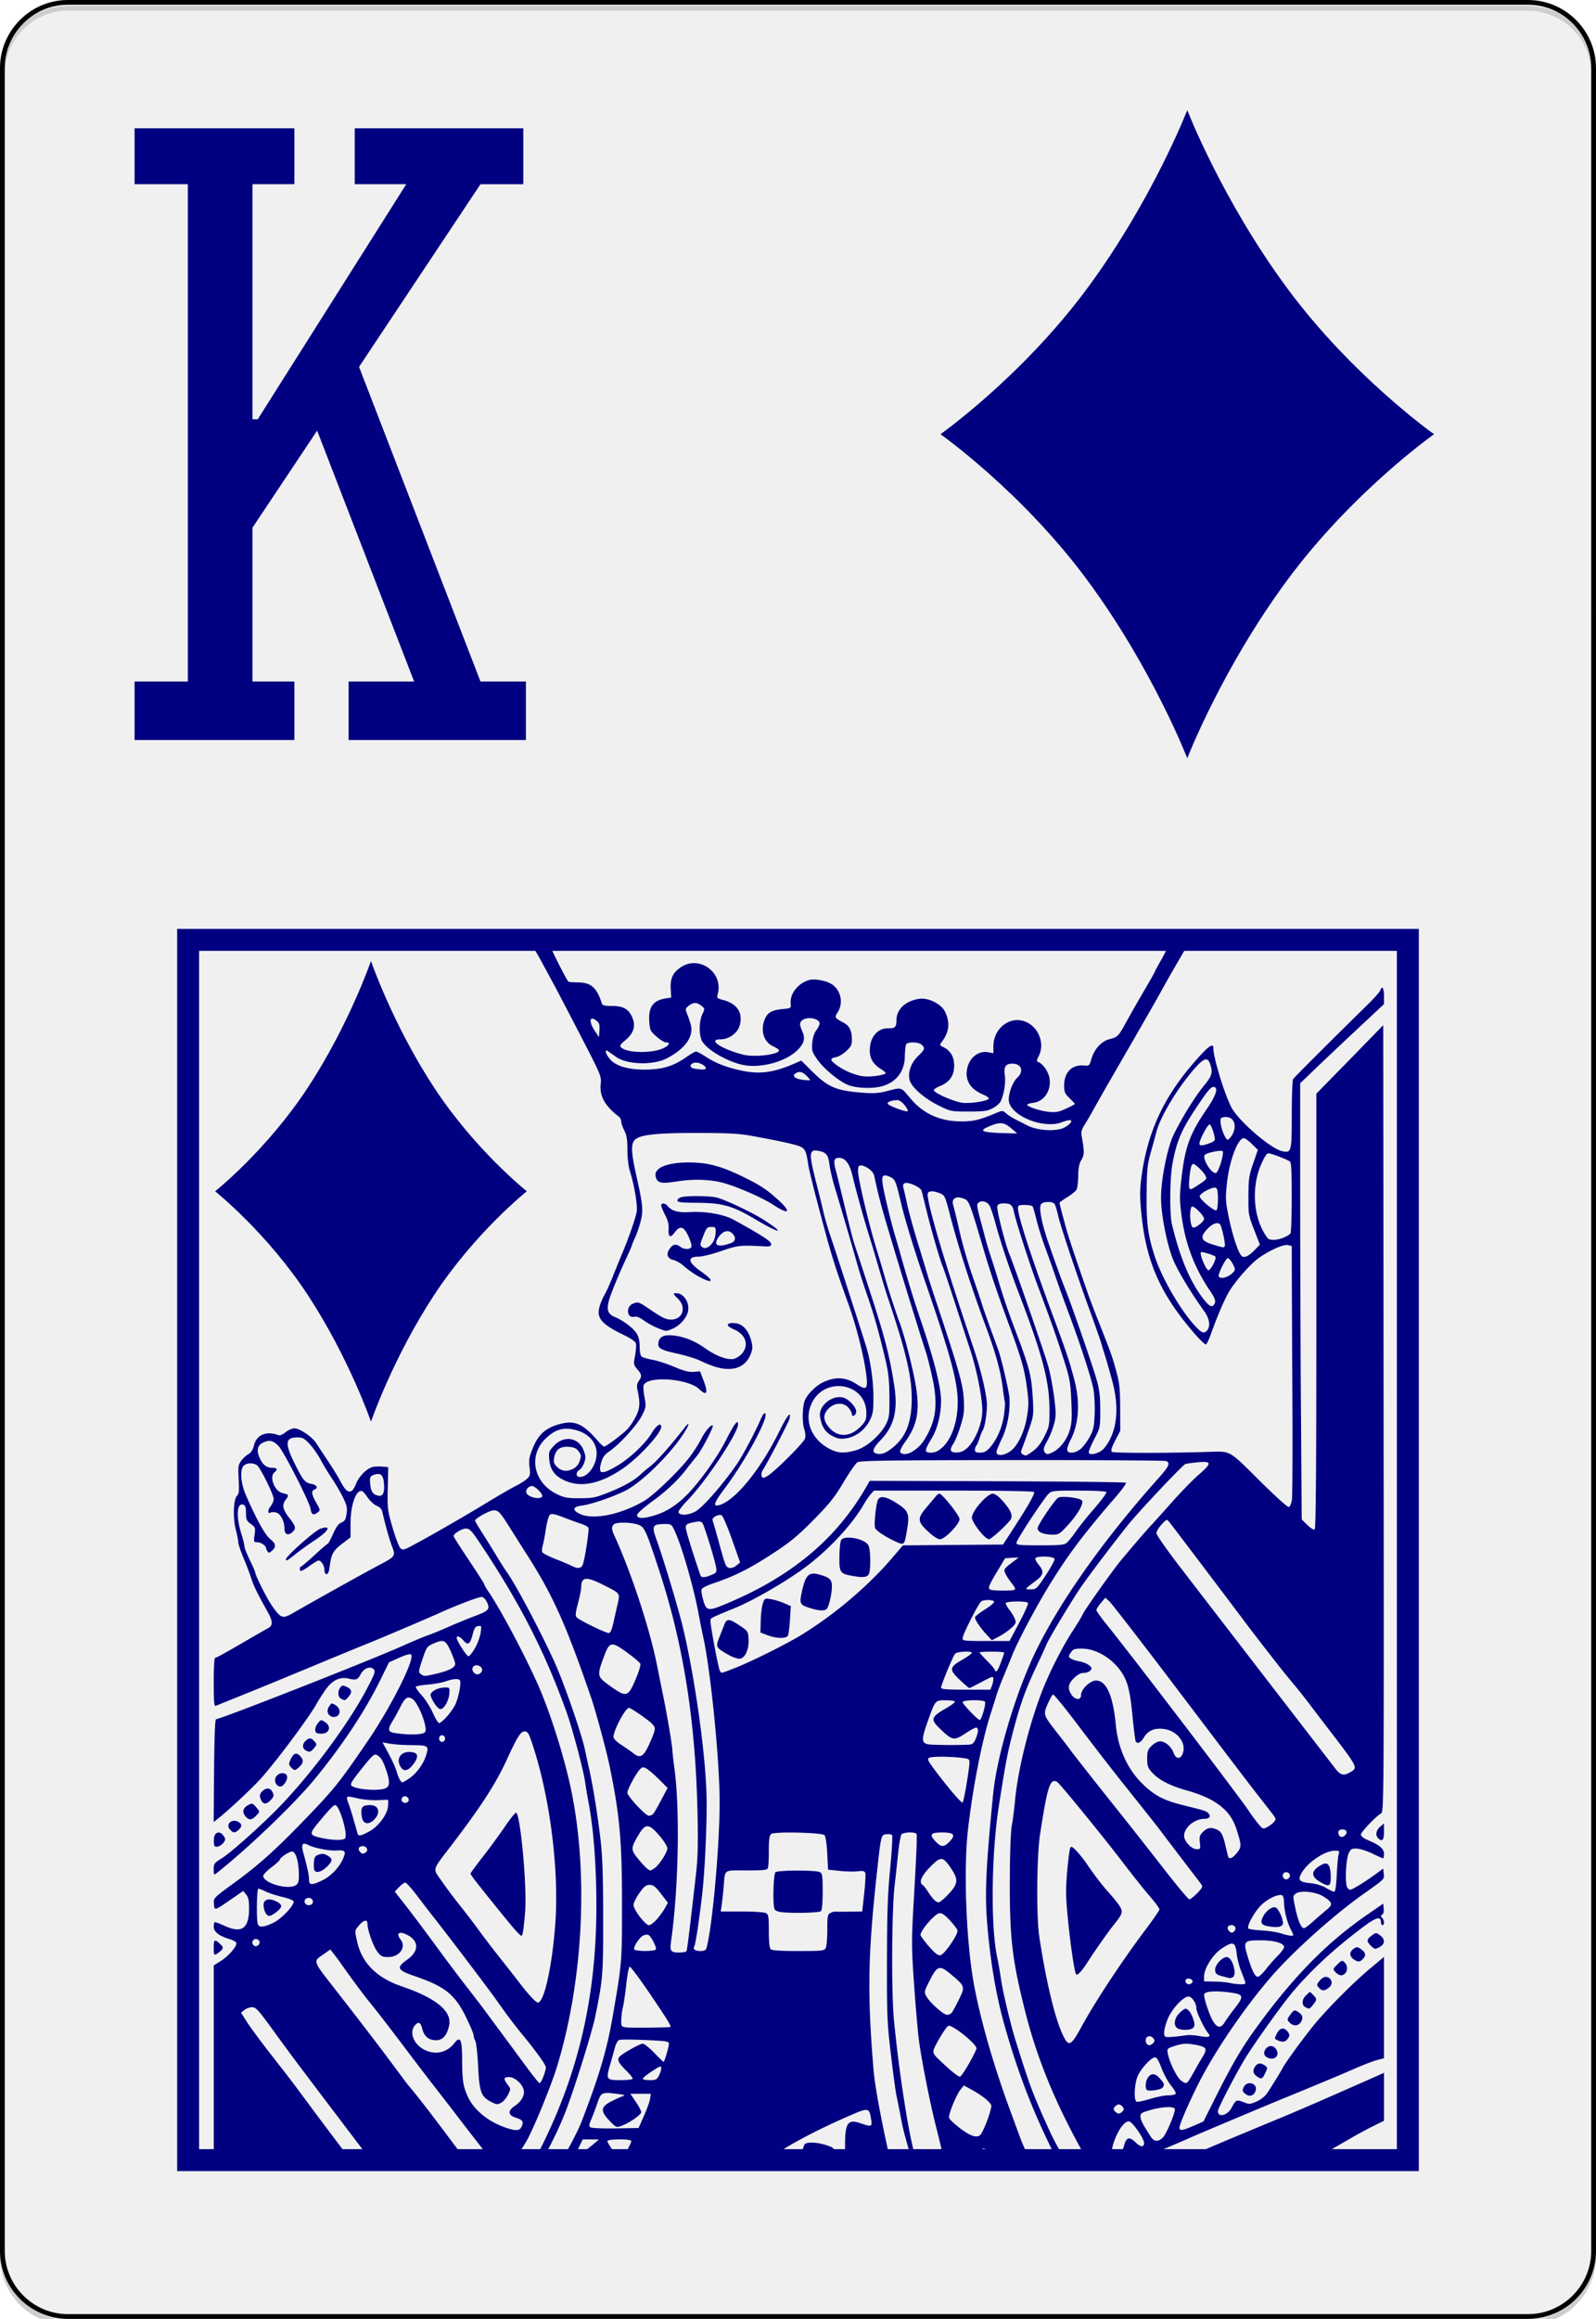 <svg xmlns="http://www.w3.org/2000/svg" xml:space="preserve" width="222.783" height="323.556" viewBox="0 0 167.087 242.667"><defs><filter id="a" width="1.147" height="1.101" x="-.074" y="-.051" style="color-interpolation-filters:sRGB"><feGaussianBlur in="SourceGraphic" result="result3" stdDeviation="4"/><feGaussianBlur in="SourceGraphic" result="result4" stdDeviation="1"/><feBlend in2="result3" mode="darken"/><feComponentTransfer result="result1"><feFuncR tableValues="0 0.2 0.4 0.6 0.8 1 1" type="discrete"/><feFuncG tableValues="0 0.2 0.4 0.6 0.8 1 1" type="discrete"/><feFuncB tableValues="0 0.2 0.4 0.6 0.8 1 1" type="discrete"/></feComponentTransfer><feTurbulence baseFrequency="1" numOctaves="7" result="result0" type="fractalNoise"/><feConvolveMatrix kernelMatrix="-2 0 -2 0 -10 0 -2 0 -2" order="3 3" result="result5"/><feColorMatrix in="result5" result="result4" type="saturate" values="0"/><feComposite in="result1" in2="result4" k1="1.5" k2=".5" k3=".5" operator="arithmetic" result="result2"/><feComposite in2="SourceGraphic" operator="in"/></filter></defs><g style="fill-rule:nonzero;clip-rule:nonzero;stroke:#000;stroke-miterlimit:4"><path d="M166.837 235.548c0 3.777-3.087 6.869-6.871 6.869H7.11c-3.775 0-6.861-3.092-6.861-6.87V7.12C.25 3.343 3.336.25 7.11.25h152.856c3.784 0 6.87 3.093 6.87 6.87z" style="fill:#fff;stroke-width:.5"/></g><path d="M3.243-4.725C1.126-7.59 0-10.5 0-10.5s-1.126 2.91-3.243 5.775C-5.361-1.862-8 0-8 0s2.639 1.861 4.757 4.726C-1.126 7.59 0 10.5 0 10.5s1.126-2.91 3.243-5.774C5.361 1.861 8 0 8 0S5.361-1.862 3.243-4.725" style="fill:navy" transform="matrix(2.04 0 0 2.296 38.837 124.668)"/><g style="fill:navy"><path d="M2072.103 480.37c-6.408 0-6.73.104-5.306 1.748.833.963 3.672 5.804 6.307 10.754a6653 6653 0 0 0 8 14.995c1.768 3.3 9.4 18.102 16.963 32.888 13.095 25.605 13.728 27.1 13.204 31.498-.985 8.283 2.466 14.766 11.658 21.904.914.709 1.657 2.193 1.657 3.293s.902 3.768 2.002 5.924c1.547 3.034 2.001 5.904 2.011 12.705.006 5.112.66 10.881 1.565 13.79 3.002 9.646 5.218 23.192 4.441 27.174-.888 4.556-5.204 17.088-9.237 26.825a995 995 0 0 0-6.215 15.501c-1.825 4.675-4.24 10.08-5.36 12.005s-2.583 5.391-3.259 7.7c-2.273 7.77 1.206 11.87 16.245 19.135 3.813 1.841 6.96 4.059 7.308 5.151.335 1.055.107 4.663-.5 8.013-1.061 5.849-1.005 6.204 1.446 9.116 2.983 3.545 3.123 4.633.956 7.728-1.11 1.583-1.396 3.272-.928 5.473 1.938 9.136 1.755 12.433-.956 17.856-1.465 2.93-3.869 6.62-5.342 8.206-3.11 3.349-13.983 11.619-15.28 11.619-.485 0-2.124-1.451-3.64-3.23-10.587-12.409-15.85-14.57-26.965-11.066-7.903 2.49-12.36 6.786-15.735 15.17-2.413 5.993-2.742 7.878-2.184 12.621.593 5.052.43 5.783-1.757 7.81-1.328 1.231-4.596 3.329-7.262 4.655s-11.475 6.486-19.566 11.472c-14.873 9.163-36.077 21.508-47.524 27.662-5.817 3.127-6.349 3.243-7.899 1.693-.914-.915-3.192-6.98-5.06-13.477-3.245-11.29-3.387-12.432-3.103-25.814l.3-13.992-3.904-.322c-2.148-.175-4.954-.054-6.234.267-3.798.953-8.952 6.188-10.766 10.938-2.836 7.427-5.836 7.01-10.101-1.407-1.295-2.556-5.005-8.656-8.236-13.56s-6.651-10.164-7.6-11.683c-2.517-4.037-10.665-9.686-14.014-9.715-1.632-.014-4.154 1.07-5.888 2.53-1.67 1.404-3.691 2.302-4.487 1.996-7.955-3.053-14.306-.422-16.09 6.66-.743 2.952-1.917 4.854-3.54 5.723-1.336.714-3.43 2.652-4.66 4.314-2.036 2.754-2.19 3.845-1.747 12.318.398 7.612.19 9.582-1.11 10.883-2.328 2.328-2.72 14.656-.719 22.464.88 3.437 1.593 7.138 1.593 8.225s1.525 5.667 3.385 10.174 4.17 10.664 5.133 13.689c1.616 5.078 3.714 9.4 10.884 22.4 3.03 5.492 3.06 8.557.1 10.073-1.1.564-6.269 3.548-11.494 6.624-17.876 10.52-22.151 12.906-23.079 12.906-.533 0-.928 6.866-.928 16.108 0 12.495.286 15.986 1.256 15.584.687-.285 7.318-2.993 14.743-6.026 15.066-6.153 22.657-9.315 54.503-22.685 12.1-5.08 24.477-10.236 27.502-11.453 8.726-3.512 40.764-17.281 48.998-21.058 10.954-5.024 25.112-10.468 27.21-10.468 1.093 0 2.48 1.379 3.468 3.45 2.167 4.544 1.18 5.669-8 9.134-3.947 1.49-11.456 4.62-16.681 6.946s-11.522 4.933-13.997 5.795-10.125 4.114-17 7.222c-21.173 9.571-117.188 47.738-120.5 47.9-.641.032-1.097 12.217-1.266 33.9l-.263 33.853 3.267-2.677c8.392-6.888 22.864-20.69 28.275-26.963 10.714-12.418 31.205-40.363 35.51-48.434 1.065-1.995 3.632-6.068 5.707-9.052 4.43-6.372 9.428-8.761 15.28-7.295 4.522 1.133 5.703.678 7.562-2.916 1.99-3.85 6.176-5.555 8.336-3.395 1.41 1.41 1.03 2.574-3.931 12.254-12.77 24.918-40.112 61.63-61.948 83.17-13.75 13.564-27.805 25.996-33.28 29.43-4.37 2.74-4.751 3.29-4.751 6.945 0 3.631.152 3.857 1.738 2.603 19.61-15.508 50.67-45.61 63.85-61.875 18.312-22.598 32.943-45.011 43.218-66.235l5.197-10.744 6.68-3.027c4.404-1.997 7.02-2.694 7.671-2.042 2.677 2.677-12.88 34.102-27.993 56.548-19.132 28.413-21.963 31.962-43.537 54.506-16.599 17.345-27.747 27.454-41.68 37.8-15.976 11.862-15.332 11.201-14.962 15.436.38 4.355.198 4.404 11.858-3.735l7.153-4.986 1.902 2.346c1.446 1.786 1.903 3.957 1.902 8.997-.003 13.282-4.626 16.742-15.635 11.702-3.081-1.411-5.996-2.567-6.48-2.567-.483 0-.882 1.36-.882 3.017 0 3.368 3.433 6.079 10.356 8.188 2.12.645 4.078 1.755 4.35 2.465.735 1.914-5.1 8.771-10.22 12.005l-4.477 2.824.009 133.492h93.19c-7.432-9.797-22.51-30.028-31.506-42.345-10.797-14.783-11.262-15.408-24.199-32.17-6.6-8.551-13.738-18.32-15.862-21.71l-3.859-6.164 2.22-1.803c1.223-.99 3.476-1.794 5.006-1.794 2.45 0 4.132 1.9 14.133 15.906 10.629 14.885 17.742 24.472 52.602 70.945a4194 4194 0 0 1 14.288 19.135h62.066c-.292-.376-.443-.623-.728-.985-2.387-3.025-9.813-12.93-16.5-22.005-10.215-13.863-19.979-26.553-24.362-31.663-.55-.642-4.159-5.505-8.009-10.81-7.69-10.596-22.268-29.908-38.495-50.982-16.075-20.878-15.549-19.373-8.527-24.415l4.359-3.128 2.876 3.753c1.583 2.063 3.53 4.72 4.332 5.906 4.219 6.254 13.855 19.463 17.409 23.872 5.59 6.936 13.554 17.387 26.292 34.47 5.946 7.975 13.081 17.427 15.853 21.002 2.771 3.575 10.835 14.145 17.919 23.495s15.506 20.318 18.72 24.37c3.231 4.073 4.452 5.854 4.805 7.12h8.154c4.472-7.295 10.045-15.446 12.131-19.558 5.447-10.74 15.456-35.792 18.975-47.478 16.748-55.623 20.433-124.905 9.564-179.947-3.84-19.453-11.598-45.457-19.384-65.003-7.332-18.409-26.028-54.622-35.1-67.973-1.307-1.923-2.376-3.844-2.376-4.278s-4.501-7.588-10.001-15.897c-5.5-8.308-10.002-15.465-10.002-15.905 0-1.636 5.367-4.95 8.018-4.95 2.327 0 3.568 1.255 8.217 8.252 26.357 39.669 43.313 73.101 57.434 113.253 3.807 10.825 10.887 37.97 11.867 45.5.323 2.475 1.219 7.87 1.993 11.996 3.023 16.1 4.669 34.523 5.197 58.25 1.443 64.874-9.992 118.378-36.703 171.75-1.999 3.995-5.326 7.988-7.58 11.988h6.279c7.018-12.388 13.264-24.701 17.983-36.99 5.628-14.659 17.232-52.199 19.32-62.5 5.06-24.964 5.273-27.613 5.242-65.5-.022-27.203-.455-40.194-1.684-51.001-1.764-15.524-4.904-35.424-7.262-45.996a993 993 0 0 1-2.785-13c-2.288-11.109-13.976-45.118-20.276-59.004-9.609-21.18-25.012-50.511-30.723-58.498-1.18-1.65-4.287-6.602-6.899-11.002-2.61-4.4-6.745-11.131-9.191-14.968s-4.45-7.335-4.45-7.773c0-1.492 9.38-6.752 12.04-6.752 3.182 0 4.078.987 11.048 12.216a3399 3399 0 0 0 10.639 17c16.861 26.737 25.318 45.793 41.607 93.778 3.084 9.084 9.932 34.68 12.04 45.003 6.657 32.595 8.127 49.201 8.127 91.497 0 38-.02 38.3-6.043 73.502-3.747 21.9-8.636 38.705-19.93 68.498-3.507 9.253-10.048 20.41-15.926 31.49h7.563c1.063-2.39 1.266-3.078 2.812-6.348l5.97-12.64 5.278.028 5.278.037-2.584 2.217c-1.421 1.22-4.302 3.581-6.407 5.252-4.166 3.307-3.73 5.802.446 11.454h16.9c1.878-2.022 4.15-4.335 4.15-5.07 0-1.052-1.58-4.109-3.504-6.788-1.925-2.68-3.504-5.377-3.504-5.998 0-1.406 14.608-1.572 15.471-.175.615.995-5.044 10.647-9.282 18.03h91.124c1.592-1.278 3.902-3.104 4.686-3.753 10.086-8.342 29.396-19.188 52.502-29.502 15.652-6.987 15.66-6.988 16.982 1.021.811 4.92.277 5.135-6.608 2.705-8.33-2.94-10.227-.543-10.329 13.044l-.045 5.998 4.505 2.282c5.97 3.03 13.039 2.768 14.488-.534.543-1.237 1.285-2.244 1.656-2.244.931 0 2.16 7.697 1.42 8.895-.174.281-2.744 1.316-4.387 2.089h12.932c-5.686-25.117-10.936-51.47-12.049-64.984-4.06-49.284-3.644-75.27 2.039-128 2.852-26.472 2.837-26.439 6.279-26.834 1.573-.18 3.237.048 3.695.506s-.073 10.282-1.183 21.83c-1.612 16.765-2.038 28.955-2.103 60.495-.075 36.778.105 41.077 2.603 62.454 1.476 12.627 3.108 24.777 3.622 27s1.888 9.222 3.058 15.547c1.973 10.664 5.503 21.161 8.336 31.986h3.258c-.596-1.966-1.51-5.257-1.738-5.814-3.885-9.504-10.864-53.285-14.534-91.175-1.784-18.42-1.526-72.843.428-89.5.58-4.95 1.582-14.17 2.22-20.496.64-6.325 1.623-12.063 2.185-12.75.561-.688 2.989-1.251 5.396-1.251 2.79 0 4.406.454 4.46 1.25.243 3.568-.242 15.09-1.784 42.06-1.62 28.335-1.617 31.117.073 56.005.978 14.403 2.402 31.134 3.167 37.184 1.6 12.67 7.156 41.19 11.002 56.502 1.45 5.775 3.024 12.298 3.504 14.498s2.242 8.266 3.913 13.487h17.437c1.562-6.343 4.44-12.99 6.097-12.99 1.815 0 14.459 6.994 19.312 10.68 1.007.766 1.021 1.62 1.483 2.31h12.213c-2.921-6.233-6.965-14.233-9.037-19.99a5380 5380 0 0 0-5.988-16.495c-11.18-30.665-19.576-60.02-24.016-83.999-5.107-27.579-6.97-75.771-3.968-102.397 3.056-27.105 9.005-58.052 14.543-75.61 1.734-5.5 3.606-11.546 4.159-13.44.552-1.893 2.595-7.289 4.532-11.995 1.936-4.707 4.394-10.81 5.47-13.56 3.485-8.916 14.82-30.663 23.451-45.003 12.397-20.596 22.613-34.414 43.574-58.931 4.246-4.966 7.394-9.356 6.998-9.751-.396-.396-38.053-.84-83.68-.994l-82.951-.276-1.957 3.478c-19.523 34.657-48.809 59.469-91.424 77.467-11.702 4.942-12.776 4.8-14.753-1.996-.88-3.028-1.447-6.276-1.264-7.222.222-1.153 2.963-2.63 8.318-4.461 13.352-4.57 23.33-9.657 38.013-19.393 11.541-7.652 16.218-11.555 26.5-22.106 10.393-10.663 13.664-14.81 19.485-24.7 3.847-6.536 7.92-12.49 9.055-13.238 1.7-1.12 19.344-1.376 100.498-1.444 54.14-.045 99.226.224 100.188.598 2.96 1.151 2.004 3.462-4.523 10.855-39.477 44.713-69.929 89.416-84.553 124.117-11.482 27.244-21.163 62.12-23.316 84-4.59 46.643-5.462 64.768-4.023 83.75 1.825 24.057 5.625 47.499 10.739 66.244 10.152 37.208 21.802 65.809 37.64 96.492h5.388c-4.283-8.096-9.31-16.333-12.505-23.422-11.607-25.76-13.058-29.658-22.615-60.568-3.255-10.529-8.222-31.554-9.446-39.999-.678-4.675-1.848-11.46-2.603-15.077-4.271-20.471-3.722-68.034 1.147-99.417 4.49-28.941 5.595-34.855 9.082-48.38 4.891-18.967 8.235-28.317 16.136-45.122 2.198-4.675 4.736-10.302 5.642-12.502 1.603-3.89 12.418-22.311 20.877-35.564 4.043-6.335 20.9-29.01 32.298-43.44 6.696-8.477 35.353-39.257 37.221-39.98.734-.284 4.45-.805 8.254-1.159 9.058-.842 9.1.547.282 8.289-3.644 3.2-11.366 11.228-17.163 17.837s-11.805 13.363-13.35 15.013c-3.197 3.412-13.146 15.114-19.913 23.413-5.926 7.267-23.92 32.988-24.954 35.665-.44 1.14-3.29 5.925-6.334 10.644-6.803 10.546-15.124 27.12-20.012 39.87-8.592 22.416-15.879 52.361-17.628 72.408-.432 4.95-1.336 11.925-2.002 15.5-.752 4.036-1.253 17.692-1.329 36.006-.16 38.73 1.525 53.155 10.293 88.001 9.24 36.722 23.95 68.693 43.073 101.984h17.392c2.647-1.082 5.84-2.411 8.063-3.45 2.75-1.286 10.625-4.7 17.5-7.58s15.302-6.514 18.73-8.077c6.866-3.133 47.73-20.562 64.267-27.414 19.94-8.263 37.533-15.713 46.277-19.595 4.826-2.142 10.789-4.429 13.25-5.087l4.469-1.196v-66.723l-9.064 7.691c-11.785 9.998-29.108 27.756-37.659 38.61-7.164 9.093-17.04 22.867-18.856 26.291-1.67 3.15-7.422 12.615-10.211 16.807-1.57 2.36-4.207 4.528-7.053 5.787-4.246 1.878-4.803 1.906-8.418.46-4.586-1.836-5.153-1.574-7.763 3.541-2.654 5.203-8.973 6.853-8.973 2.346 0-2.116 14.094-29.232 19.612-37.735 9.16-14.115 23.284-33.882 29.386-41.121 12.207-14.484 26.269-27.645 44.51-41.646 9.298-7.135 12.496-8.111 12.496-3.817 0 1.054.442 1.922.992 1.922 1.412 0 1.249-3.361-.237-4.848-.99-.988-.975-1.404.073-2.051.777-.48 1.183-2.144.992-4.057l-.328-3.238-11.203 7.847c-25.997 18.2-48.167 41.27-72.395 75.342-8.826 12.412-14.813 22.842-25.472 44.36l-7.854 15.859-5.47 2.42c-8.32 3.679-10.101 3.96-10.101 1.6 0-2.14 6.642-17.605 12.895-30.017 10.37-20.586 28.98-48.261 45.876-68.222 14.487-17.114 40.923-41.208 61.102-55.684 13.762-9.873 13.33-9.424 12.959-13.182l-.337-3.358-5.997 4.397c-3.3 2.418-8.21 5.68-10.912 7.25-4.758 2.763-4.954 2.793-6.343.965-1.8-2.369-1.12-18.814.956-23.072 1.156-2.372 1.95-2.792 5.087-2.695 2.044.063 6.59 1.523 10.092 3.247 3.504 1.725 6.645 3.137 6.99 3.137s.628-1.322.628-2.935c0-3.32-2.834-5.779-10.384-9.015-2.894-1.24-4.614-2.616-4.614-3.68 0-1.703 9.977-12.252 13.25-14.01 1.664-.893 1.741-14.037 1.502-259.835l-.255-258.896-9.492 9.89c-5.225 5.44-15.013 15.591-21.75 22.556l-12.259 12.659v143.076c0 103.579-.299 143.262-1.1 143.758-.61.377-2.748-.96-4.751-2.962l-3.64-3.643-.501-70.734c-.275-38.903-.5-103.486-.5-143.518v-72.785l10.492-10.211c5.775-5.619 18.044-17.343 27.257-26.053l16.745-15.84v-5.41c0-5.258-1.288-7.207-2.421-3.661-.308.962-3.825 4.998-7.818 8.969-24.728 24.6-48.15 48.286-48.879 49.437-.467.738-.854 11.297-.864 23.467-.017 24.452-.201 25.188-6.043 24.02-7.381-1.476-28.29-19.63-33.09-28.73-4.494-8.518-11.826-32.725-11.867-39.17-.024-3.792-3.352-1.274-12.732 9.65-19.517 22.73-29.876 45.39-33.836 73.98-1.2 8.667-1.3 13.251-.491 22.567 2.942 33.886 12.164 55.351 35.383 82.361 3.216 3.741 6.295 6.65 6.844 6.467.548-.183 2.019-3.24 3.267-6.798 3.955-11.276 8.595-22.304 11.557-27.47 4.13-7.2 14.056-18.641 19.667-22.666 7.181-5.152 16.106-9.11 18.938-8.4l2.385.599.036 16.733c.019 9.202.188 45.755.373 81.23s.059 66.491-.282 68.921-1.236 4.618-1.984 4.867c-.79.262-8.856-7.102-19.23-17.553-19.748-19.895-18.564-19.195-31.906-18.775-28.876.908-63.045.894-63.968-.028-.762-.761-.133-2.903 2.193-7.415l3.267-6.347-.054-15.087c-.052-12.972-.424-16.422-2.649-24.654-2.528-9.358-3.412-11.834-12.25-34.424-2.366-6.05-5.537-14.606-7.043-19.006-9.825-28.712-11.897-35.155-14.543-45.113-1.624-6.115-2.957-11.413-2.957-11.766s2.255-2.028 5.014-3.726 5.49-3.955 6.061-5.023c.572-1.068 1.064-5.15 1.101-9.06.05-5.2.602-8.01 2.048-10.46 1.991-3.376 2.018-5.35.227-15.474-.502-2.838-.117-4.456 1.784-7.497 1.334-2.134 4.144-7.033 6.243-10.883s8.311-14.873 13.806-24.498c19.658-34.436 26.546-46.597 30.268-53.494 2.078-3.85 6.817-12.295 10.539-18.757l6.77-11.748h-6.716c-5.71 0-6.74.271-6.852 1.776-.074.973-1.97 5.01-4.214 8.97-2.244 3.959-4.077 7.415-4.077 7.68 0 .266-3.082 5.783-6.844 12.272-3.761 6.49-8.943 15.693-11.521 20.45-5.392 9.95-5.7 10.27-11.33 11.776-5.114 1.367-9.772 6.603-11.613 13.063-1.237 4.342-1.411 4.506-4.777 4.213-7.887-.687-12.904 4.426-12.914 13.155-.003 4.212.455 5.304 3.494 8.344 1.926 1.925 3.504 3.647 3.504 3.827s-2.565 1.545-5.697 3.026c-4.783 2.263-6.581 2.606-11.248 2.144-5.607-.556-14.06-3.386-14.06-4.71 0-.395 1.913-.975 4.25-1.288 7.497-1.006 12.28-9.667 9.837-17.82-1.213-4.048-4.41-8.152-7.025-9.024-1.064-.354-1-1.064.309-3.597 4.96-9.59-1.309-22.223-11.813-23.798-9.086-1.363-17.501 6.711-17.536 16.834l-.019 4.802-3.376-.634c-6.372-1.196-12.338 3.611-13.733 11.076-1.426 7.633 2.266 13.41 10.857 17 1.788.747 3.25 1.807 3.25 2.346 0 1.512-10.744 3.384-16.61 2.897-5.225-.433-18.513-6.191-19.102-8.279-.154-.55 1.669-1.799 4.05-2.778 6.166-2.535 9.165-6.914 9.165-13.394 0-5.818-2.33-9.918-6.908-12.162-2.585-1.267-2.64-1.452-1.128-3.505 4.91-6.67 5.524-12.673 2.047-19.999-2.29-4.825-10.748-9.165-16.39-8.408-8.955 1.2-15.102 6.834-15.134 13.863-.021 4.731-.94 5.715-5.233 5.593-7.065-.2-12.116 5.853-12.131 14.544-.01 5.362 2.138 9.026 7.171 12.245 1.72 1.1 3.146 2.3 3.167 2.668.069 1.19-8.962 2.63-13.778 2.198-5.568-.5-13.244-3.687-18.438-7.663-4.176-3.197-4.155-4.17.11-5.023 1.593-.318 4.531-2.122 6.525-4.001 3.01-2.84 3.622-4.1 3.622-7.48 0-5.752-1.508-9.02-5.07-10.993-6.395-3.543-6.356-3.468-4.04-7.267 3.726-6.112 1.867-14.436-4.095-18.325-3.538-2.308-11.058-3.683-14.598-2.668-7.335 2.104-12.703 9.13-12.003 15.722.292 2.748.141 2.851-5.197 3.367-6.979.673-9.808 2.26-11.585 6.513-3.102 7.423-.868 15.062 5.251 17.966 1.789.849 3.478 1.91 3.759 2.364 1.779 2.879-15.261 5.2-23.161 3.156-14.111-3.654-23.487-10.037-14.743-10.037 5.556 0 11.163-4.109 12.531-9.19 2.24-8.314-1.603-14.26-10.82-16.743-3.98-1.071-4.202-1.317-3.504-3.854 3.902-14.191-11.932-25.868-23.98-17.681-5.18 3.52-6.99 7.45-6.58 14.314l.337 5.62-3.668.599c-8.253 1.346-11.266 5.722-10.593 15.372.386 5.52.712 6.199 4.715 9.75 2.365 2.1 5.14 3.819 6.17 3.819 2.882 0 2.225 1.768-1.347 3.615-7.084 3.663-23.71 3.525-27.73-.23-1.248-1.167-.87-1.848 2.721-4.922 5.329-4.56 6.748-9.112 4.56-14.58-2.303-5.755-5.88-7.884-13.269-7.884-4.958 0-6.232-.332-6.68-1.748-3.28-10.37-7.06-13.714-15.553-13.753-3.13-.014-5.892-.248-6.142-.515-1.697-1.816-12.557-23.78-12.022-24.314.366-.367-2.4-.672-6.152-.672m361.675.322c-.722-.289-1.588-.258-1.92.074s.256.568 1.31.524c1.165-.048 1.408-.278.61-.598m-261.196 38.775c1.321-.002 2.646.6 4.132 1.803 2.313 1.873 2.32 1.942.61 5.53-2.132 4.47-2.27 13.635-.264 17.515 3.091 5.978 17.402 14.292 27.638 16.053 11.673 2.007 27.321-2.562 34.728-10.138 3.95-4.04 4.863-7.235 3.23-11.288-2.192-5.441-2.25-6.243-.573-7.92 2.962-2.962 11.503-1.536 11.503 1.922 0 .828-.975 2.824-2.165 4.434-1.366 1.848-2.33 4.927-2.612 8.335-.403 4.855-.101 5.905 2.92 10.386 4.575 6.783 15.216 15.597 21.287 17.626 5.673 1.895 15.262 2.132 21.068.524 9.401-2.604 14.81-9.79 14.952-19.88.05-3.574.449-7.058.883-7.745 1.127-1.784 8.222-1.558 10.102.322 2.27 2.27 2.011 3.068-2.357 7.35-4.482 4.393-6.637 10.254-5.67 15.409.902 4.806 9.465 12.506 19.339 17.387 7.52 3.717 7.848 3.782 19.202 3.78 9.916-.002 12.128-.31 15.59-2.161 2.217-1.187 4.547-3.212 5.177-4.499 2.138-4.366 3.447-12.59 2.749-17.249-.837-5.58.474-7.589 4.96-7.589 5.855 0 7.565 5.064 3.112 9.209-2.886 2.685-5.533 9.607-5.533 14.452 0 10.134 22.034 19.65 34.491 14.893 2.48-.946 4.999-1.56 5.597-1.361 2.136.712-2.605 4.91-6.589 5.832-6.562 1.52-15.801.511-21.313-2.327-1.477-.76-4.715-2.431-7.19-3.708-2.475-1.276-5.506-3.216-6.734-4.314-2.18-1.948-2.334-1.957-6.498-.212-11.03 4.623-14.451 5.47-22.36 5.502-13.705.055-24.662-4.823-32.963-14.664-7.1-8.42-5.275-7.876-16.945-4.959-4.692 1.173-8.179 1.313-15.999.644-15.973-1.365-21.233-3.72-31.488-14.056l-6.943-6.992-3.786 1.684c-13.888 6.153-22.757 7.456-34.346 5.06-9.948-2.058-17.273-4.88-23.77-9.163-2.936-1.935-5.866-3.523-6.507-3.523-.642 0-3.301 1.517-5.916 3.376-8.052 5.725-14.291 7.92-23.944 8.417-12.186.627-21.669-1.736-25.79-6.43-1.657-1.887-3.013-4.15-3.013-5.023 0-1.437.22-1.429 2.257.046 1.238.896 3.24 2.335 4.45 3.201 7.127 5.104 24.094 5.568 32.953.902 11.997-6.318 17.695-14.45 15.563-22.216-.57-2.075-1.638-5.276-2.376-7.112-1.252-3.114-1.184-3.467 1.02-5.252 1.491-1.209 2.81-1.81 4.131-1.813m-67.854 11.214c.244-1.304 1.558-1.374 3.822.46 1.76 1.425 2.115 2.616 1.857 6.247l-.319 4.48-2.748-4.223c-2.025-3.115-2.856-5.66-2.612-6.964m399.407 25.998c1.553-.478 2.544.509 3.358 2.842 1.97 5.651 1.33 7.844-4.305 14.737-5.604 6.856-14.816 22.063-19.72 32.566-3.84 8.223-7.882 29.08-7.882 40.67 0 11.21 3.953 31.46 8.054 41.277 3.135 7.505 11.664 21.775 20.085 33.596 3.384 4.75 4.123 9.777 1.838 12.53-1.823 2.196-3.248 1.821-6.761-1.803-9.494-9.795-22.374-31.893-27.157-46.586-4.559-14.007-5.577-21.831-5.396-41.636.146-16.064.454-19.018 2.803-27.496 1.447-5.225 3.07-11.22 3.604-13.312 2.548-9.983 13.865-28.935 24.744-41.443 3.066-3.525 5.18-5.465 6.735-5.942m-332.035 2.097c2.576-.647 7.49 1.726 7.49 3.615 0 .975-2.053 1.055-7.254.267-3.438-.52-3.59-3.04-.236-3.882m66.425 6.624c2.328-1.246 4.51-.405 7.48 2.879 1.873 2.069 1.869 2.095-.509 1.978-7.48-.368-10.901-2.754-6.971-4.857m272.253 9.585c1.834 1.134-.062 6.274-5.042 13.634-11.363 16.795-14.41 25.056-16.781 45.61-1.38 11.96-1.378 14.582-.028 25.003 2.4 18.514 8.264 34.24 18.493 49.585 2.944 4.416 3.767 6.477 3.203 8.003-1.27 3.44-3.35 2.737-7.362-2.484-8.713-11.336-15.32-27.168-20.54-49.225-1.639-6.923-1.415-30.76.382-40.238 2.927-15.432 5.866-22.173 16.864-38.71 7.012-10.546 8.812-12.413 10.811-11.178m-206.556 8.4c1.264-.009 3.196 1.383 4.75 3.421 1.443 1.892 2.28 3.63 1.866 3.864-1.158.655-12.54-3.685-12.959-4.94-.389-1.166 2.744-2.323 6.343-2.346m212.708 11.158c5.923-.678 8.482 5.453 4.905 11.738-.962 1.691-2.27 3.079-2.912 3.082-1.392.008-4.308-7.257-4.614-11.49-.189-2.615.147-3.047 2.621-3.33m-144.836 4.075c1.987.23 3.732 1.277 5.997 3.23l3.996 3.449-5.998-.147c-17.533-.431-19.904-1.433-11.457-4.857 3.24-1.314 5.475-1.905 7.462-1.675m135.08.755c1.026 0 3.413 6.965 3.413 9.962 0 .596-1.14 1.52-2.54 2.052-5.549 2.11-7.462 2.27-7.462.616 0-2.496 5.287-12.63 6.59-12.63m-333.081 5.602c19.391.02 27.122.413 34.491 1.766 15.481 2.842 24.185 4.68 29.695 6.256 5.695 1.629 6.503 2.921 7.854 12.548.361 2.572 3.045 13.826 5.961 25.003 9.287 35.602 10.244 38.776 20.494 67.827 5.244 14.86 10.255 35.363 11.504 47.1.863 8.117-.273 8.965-6.444 4.82-6.937-4.658-13.736-5.065-21.659-1.306-4.735 2.247-10.232 7.734-12.013 11.996-1.663 3.98-1.821 14.84-.282 19.255.607 1.741.82 4.302.473 5.685-.697 2.78-20.463 22.7-24.844 25.04-2.497 1.333-2.836 1.311-3.413-.193-.352-.917-.124-2.487.5-3.487 3.73-5.97 17.055-31.867 17.583-34.166 1.347-5.869-1.509-2.264-6.735 8.5-12.18 25.09-28.951 45.779-39.205 48.352-3.953.992-3.08-1.72 3.331-10.322 14.636-19.635 30.73-50.274 26.4-50.274-.443 0-1.612 1.913-2.593 4.25-3.062 7.297-11.38 23.24-14.816 28.398-8.778 13.182-22.286 28.97-27.292 31.904-4.618 2.706-10.477 3.067-11.258.69-.227-.692 2.49-4.296 6.034-8.004 12.109-12.672 32.726-44.14 32.726-49.943 0-3.533-2.503-.256-7.617 9.954-5.61 11.2-15.753 25.83-24.363 35.141-6.582 7.119-13.633 11.98-20.958 14.443-7.185 2.415-11.575 2.753-12.668.984-.771-1.247 2.215-4.1 11.612-11.112 7.845-5.855 15.263-13.046 20.185-19.567 2.341-3.102 5.454-7.062 6.926-8.804 3.036-3.594 11.189-19.368 10.41-20.146-1.011-1.013-4.798 3.422-7.526 8.812-1.53 3.025-4.771 8.2-7.207 11.5-6.666 9.03-23.58 25.56-30.032 29.355-15.362 9.034-33.274 12.63-41.763 8.39-5.124-2.56-4.552-4.616 1.502-5.4 6.164-.8 21.065-6.015 28.685-10.046 10.063-5.324 27.374-22.393 36.575-36.062 4.5-6.684 5.486-10.456 1.32-5.04-9.104 11.832-17.66 21.629-21.742 24.883-2.658 2.12-5.617 4.628-6.57 5.575-3.911 3.886-11.282 8.133-20.613 11.876-9.04 3.627-10.674 3.965-19.166 3.965-8.003 0-10.035-.368-14.68-2.64-15.676-7.67-19.037-25.98-6.834-37.23 5.835-5.378 10.839-6.827 18.038-5.216 8.799 1.97 14.488 8.065 14.488 15.52 0 7.69-5.517 15.565-10.903 15.565-2.675 0-2.8-3.08-.19-4.71 1.047-.655 2.443-2.823 3.102-4.82 1.002-3.036.926-4.358-.49-8.068-3.257-8.525-12.887-9.943-19.385-2.852-3.104 3.387-3.33 4.08-2.93 8.905.548 6.616 3.383 10.68 9.5 13.642 10.818 5.237 23.656 2.629 38.669-7.856 10.173-7.104 24.626-23.033 24.626-27.138 0-3.297-3.203-1.137-6.398 4.315-3.922 6.693-14.272 16.547-22.405 21.333-10.307 6.065-12.384 5.575-10.157-2.383.965-3.445 2.213-5.13 5.452-7.36 6.466-4.448 18.105-17.466 21.122-23.632 2.584-5.281 2.65-5.83 1.538-11.858-.64-3.475-.9-7-.582-7.829 2.452-6.39 28.882-4.52 36.184 2.558 4.831 4.683 5.933 2.668 2.93-5.336l-2.403-6.412-4.14.34c-3.072.25-6.326-.6-12.532-3.265-4.61-1.98-11.019-4.09-14.242-4.683s-6.43-1.54-7.117-2.106c-.724-.597-1.247-3.35-1.247-6.541 0-3.725-.632-6.533-1.956-8.675-2.224-3.599-8.763-8.586-14.26-10.883-4.451-1.859-5.41-4.616-3.769-10.8 1.177-4.43 6.788-18.172 12.095-29.612 1.59-3.426 2.885-6.491 2.885-6.808s.935-2.604 2.066-5.087 2.76-7.375 3.622-10.864c1.761-7.138 1.433-10.444-3.067-30.864-3.146-14.28-3.339-19.927-.755-22.51 3.394-3.395 13.872-4.563 40.643-4.536m355.36 3.413c.752-.007 3.107 1.72 5.232 3.845l3.868 3.864-3.03 8.886c-2.712 7.953-3.04 10.2-3.104 21.389-.069 12.132.043 12.787 3.695 22.28l3.768 9.78-2.403 2.566c-4.522 4.846-7.419 6.439-9.264 5.087-2.235-1.636-6.153-13.528-8.746-26.549-1.903-9.557-2.007-11.76-1.037-21.168 1.531-14.854 7.078-29.944 11.02-29.98m-276.504 8.39c5.003.938 6.298 2.634 7.09 9.291.38 3.19 2.058 10.304 3.731 15.804 2.992 9.836 10.878 37.113 14.789 51.158 1.096 3.937 3.821 12.483 6.06 18.996 4.309 12.532 7.473 23.85 11.695 41.848 2.055 8.76 2.597 13.746 2.675 24.498.089 12.146-.124 13.96-2.175 18.122-3.542 7.19-12.645 15.273-19.411 17.24-7.536 2.19-11.457 2.06-16.773-.57-11.904-5.893-17.194-18.3-12.55-29.42 8.013-19.18 36.13-14.556 35.912 5.906-.045 4.146-.553 5.29-3.84 8.657-7.05 7.22-15.346 7.148-20.932-.175-3.47-4.55-3.382-8.167.29-11.84 3.996-3.995 9.985-4.124 13.006-.285 1.14 1.45 2.075 3.288 2.075 4.085 0 2.192 2.452.92 2.803-1.454.424-2.866-5.09-8.875-8.828-9.622-7.397-1.48-15.81 5.81-14.688 12.722 1.07 6.597 3.276 10.129 7.872 12.567 3.646 1.934 5.266 2.224 9.055 1.655 6.234-.934 12.15-5.405 15.261-11.545 2.215-4.37 2.521-6.244 2.521-15.38 0-10.58-1.848-23.898-4.586-33.082-1.375-4.608-7.73-24.679-17.137-54.082a2000 2000 0 0 0-6.461-19.806c-1.617-4.842-3.548-11.587-4.296-14.995-.747-3.409-2.734-11.597-4.414-18.197-5.276-20.74-5.13-23.294 1.256-22.096m262.689.248c.52.52.052 3.683-1.129 7.617-1.209 4.03-2.56 6.725-3.376 6.725-3.074 0-8.7-9.322-7.144-11.84.896-1.45 10.614-3.537 11.649-2.502m29.795 1.352c1.63.005 11.463 3.764 13.906 5.318.94.598 1.25 6.41 1.237 23.485-.008 12.48-.368 23.234-.791 23.9s-2.425 1.904-4.45 2.75c-4.454 1.861-9.154 1.988-10.448.286-9.052-11.907-10.911-32.376-4.36-47.993 2.202-5.247 3.784-7.749 4.906-7.746m-279.188 2.99c4.071 0 6.942 3.958 8.792 12.088 1.932 8.498 7.55 28.91 10.984 39.916 1.287 4.125 4.008 13.346 6.052 20.496s4.545 15.475 5.551 18.5c12.924 38.842 16.528 55.223 15.753 71.561-.666 14.054-4.885 22.882-14.151 29.594-3.712 2.69-6.528 3.345-9.392 2.19-2.353-.95-1.247-3.648 3.595-8.767 8.755-9.258 11.222-19.567 8.636-36.153-3.214-20.617-6.246-32.199-17.655-67.422-3.83-11.825-7.618-23.522-8.409-25.997-.79-2.475-3.468-13.055-5.952-23.505s-5.154-21.39-5.933-24.313c-1.675-6.286-1.176-8.188 2.13-8.188m-97.74 3c-14.376 0-22.949 3.738-21.532 9.382 1.074 4.28 3.457 4.812 13.979 3.119 9.758-1.57 19.608-1.41 27.902.45 8.488 1.905 27.044 9.936 34.664 15.005 10.415 6.928 12.073 4.89 2.885-3.542-6.525-5.99-10.579-8.802-18.81-13.054-16.784-8.668-26.044-11.36-39.088-11.36m328.085 1.002c1.287 0 6.575 5.165 7.881 7.7 1.02 1.977.71 2.484-3.121 5.078-6.229 4.218-6.56 4.36-7.299 3.164-.653-1.057.133-10.64 1.165-14.194.28-.963.895-1.748 1.374-1.748m-216.248 1.003c3.216.006 8.173 3.813 8.746 6.715 1.56 7.911 4.017 17.875 6.734 27.285 7.315 25.333 21.685 72.835 26.82 88.645 1.098 3.38 3.079 11.38 4.404 17.773 3.212 15.486 2.411 25.28-2.93 35.794-3.355 6.605-5.991 9.612-10.948 12.502-2.832 1.651-6.525 1.588-7.18-.12-.296-.77 1.07-3.636 3.03-6.365 8.1-11.274 9.857-20.492 7.108-37.304-1.849-11.303-7.436-33.397-10.475-41.424-2.306-6.09-7.245-21.501-9.929-31.002-1.087-3.85-3.602-12.396-5.588-18.996-4.793-15.93-11.548-45.029-11.548-49.74 0-2.92.399-3.766 1.756-3.763m18.948 7.497c3.361 1.433 3.93 2.796 7.298 17.497 2.287 9.98 8.715 31.213 15.29 50.504 19.913 58.432 23.317 73.057 20.803 89.5-1.386 9.068-4.955 16.793-9.665 20.929-2.462 2.162-4.52 3.072-6.962 3.072-4.461 0-4.433-1.23.21-9.024 3.981-6.684 6.227-15.665 6.288-25.151.058-8.868-4.68-27.74-13.505-53.825-3.98-11.761-9.127-28.854-13.405-44.497-.451-1.65-1.951-6.824-3.331-11.5-1.38-4.674-3.92-14.778-5.642-22.446-3.56-15.851-3.26-17.565 2.62-15.059m9.82 4.13c2.315-.888 10.17 2.771 10.783 5.023.278 1.018 1.755 7.024 3.276 13.349 2.951 12.266 8.949 33.191 10.466 36.502.504 1.1 4.087 11.901 7.963 24.001s8.358 26.043 9.956 30.993c4.626 14.33 8.278 33.919 7.763 41.6-.647 9.645-6.432 21.462-12.058 24.616-2.978 1.67-7.616 1.587-8.282-.147-.302-.787.356-2.7 1.465-4.25 1.11-1.55 3.229-6.762 4.705-11.582 2.298-7.5 2.62-10.018 2.221-17.497-.548-10.283-2.896-18.697-18.356-65.738-2.35-7.15-4.72-14.57-5.26-16.494-.54-1.925-3.3-11.156-6.143-20.506s-5.99-20.825-6.99-25.5c-.998-4.675-2.117-9.675-2.493-11.113-.509-1.947-.26-2.78.983-3.257m202.06 3.045c1.03.396 1.42 2.405 1.42 7.378 0 3.759-.412 7.079-.911 7.387-1.489.92-11.251-7.374-10.903-9.263.374-2.023 8.396-6.268 10.393-5.502m-187.109 3.367c.88-1.423 3.962-1.306 7.809.304 3.1 1.297 3.34 1.845 6.634 14.756 5.077 19.905 13.872 47.574 23.161 72.895 6.424 17.512 9.666 29.396 10.984 40.275.55 4.527 1.18 8.749 1.402 9.383s-.043 4.46-.583 8.5c-1.082 8.103-4.54 16.249-9.11 21.453-2.285 2.603-3.761 3.394-6.37 3.394-2.603 0-3.403-.423-3.403-1.803 0-.99.399-2.228.883-2.75.483-.523 1.44-2.75 2.129-4.95.688-2.2 1.579-4.445 1.975-4.995 1.642-2.28 3.259-13.87 2.694-19.272-.863-8.253-4.234-21.994-8.646-35.234-20.1-60.322-31.337-99.078-29.559-101.956m-160.47 2.852c-1.375.383-2.503 1.353-2.503 2.153 0 1.195 2.352 1.47 13.15 1.545 16.545.117 22.684 1.94 38.469 11.398 15.67 9.39 18.994 9.146 4.377-.322-7.376-4.778-25.478-13.426-30.569-14.599-4.944-1.14-19.069-1.247-22.924-.175m177.998.644c1.362-.804 3.631-.664 6.461.626 2.712 1.235 3.427 3.199 12.077 32.841 4.742 16.252 8.745 28.226 17.2 51.498 7.851 21.61 9.62 28.105 11.294 41.498 1.002 8.02.937 10.887-.4 18.399-1.714 9.619-6.024 18.406-10.63 21.664-4.39 3.105-9 3.344-9 .46 0-.722 1.573-4.63 3.494-8.675 3.619-7.62 5.484-17.701 4.97-26.844-.238-4.217-5.391-26.48-7.409-32.004-5.69-15.579-9.14-25.36-10.402-29.502-.838-2.75-3.772-11.56-6.525-19.576s-6.404-20.84-8.109-28.5c-1.704-7.659-3.523-15.236-4.04-16.844-.8-2.487-.343-4.237 1.02-5.04m15.48 2.852c2.123-1.552 5.317-.639 6.99 1.996.738 1.164 2.539 6.616 3.995 12.116 3.125 11.807 8.967 29.497 15.034 45.5 15.244 40.208 19.839 57.713 19.94 76.023.06 11.06-.072 11.787-3.222 18.187-2.255 4.578-4.583 7.619-7.445 9.723-4.628 3.404-4.67 3.42-6.762 2.098-1.263-.8-1.289-1.44-.19-4.241.71-1.812 2.677-7.34 4.368-12.29 2.93-8.579 3.037-9.515 2.448-20-.86-15.283-2.052-20.041-11.185-44.497-4.972-13.313-7.867-21.917-11.43-34-1.216-4.125-3.246-10.658-4.514-14.508s-2.77-8.793-3.34-10.993-2.222-8.492-3.668-13.974c-2.39-9.068-2.484-10.069-1.019-11.14m16.463.607c4.358 0 5.535 1.09 6.534 6.007 1.286 6.323 10.186 34.224 15.471 48.499 8.35 22.554 12.033 33.123 16.718 48.002 4.01 12.732 4.458 15.223 5.005 27.515.49 10.972.297 14.593-1.055 19.245-1.777 6.111-6.132 11.919-10.712 14.287-3.628 1.876-4.591 1.823-5.797-.304-.75-1.323-.288-3 1.893-6.881 1.586-2.823 3.58-7.817 4.432-11.104 1.385-5.345 1.388-7.225.064-17.865-.814-6.54-2.545-15.72-3.85-20.395-2.44-8.742-22.226-66.52-25.099-73.29-2.727-6.427-8.62-29.9-8-31.858.437-1.375 1.566-1.858 4.396-1.858m32.771.258c.527.687 1.523 3.904 2.22 7.148 1.447 6.714 12.051 38.914 21.105 64.1 3.361 9.35 6.483 18.35 6.935 20s1.733 5.928 2.857 9.502 3.257 11.213 4.733 16.973c4.6 17.962 2.547 33.477-5.725 43.301-2.778 3.3-9.837 5.044-9.837 2.429 0-.853 1.687-4.846 3.75-8.877 3.69-7.215 3.749-7.512 3.749-18.831 0-9.034-.507-13.323-2.367-20-2.794-10.035-17.551-52.944-21.15-61.497-1.188-2.826-5.548-15.061-10.092-28.325-4.617-13.479-6.523-23.715-4.805-25.785 1.44-1.735 7.335-1.826 8.627-.138m-19.275.745c2.443 0 4.734.467 5.088 1.04.353.571 1.471 4.507 2.484 8.748s3.475 12.218 5.479 17.718 5.162 14.5 7.016 19.999c1.855 5.5 5.458 15.617 8.009 22.492 7.9 21.29 15.302 44.278 16.535 51.36.649 3.724.994 11.13.774 16.458-.347 8.382-.788 10.407-3.313 15.022-1.604 2.933-4.208 6.416-5.788 7.746-3.674 3.091-8.727 3.31-8.727.377 0-1.122.973-3.93 2.157-6.246 5.513-10.783 6.368-24.893 2.42-39.953-3.277-12.502-5.04-17.826-13.814-41.755-13.618-37.138-22.76-65.548-22.76-70.734 0-2.02.49-2.272 4.44-2.272m-236.442.331c0 .732 1.139 3.54 2.53 6.246 1.789 3.48 2.464 6.223 2.293 9.356-.294 5.398 1.05 6.097 4.014 2.088 3.446-4.661 5.834-3.978 8.81 2.52 1.394 3.048 2.291 6.199 1.983 7.002-.722 1.882-4.697 1.876-7.19-.01-2.787-2.108-4.68-1.824-6.752 1.021-2.732 3.753-1.865 6.655 2.312 7.71 1.925.486 5.082 2.373 7.007 4.194 1.925 1.822 5.966 4.714 8.991 6.421 9.778 5.52 11.169 3.423 2.012-3.035-8.713-6.145-9.314-9.844-1.602-9.844 2.383 0 8.9-1.634 14.688-3.68 10.595-3.743 12.236-3.92 27.903-3.063 3.797.208 4.504-.042 4.504-1.6 0-1.743-6.252-5.836-24.189-15.842-6.505-3.628-18.252-5.76-28.494-5.16-7.942.464-11.888-.623-14.761-4.085-1.587-1.912-4.059-2.06-4.059-.239m345.304.672c1.779 0 7.699 6.229 7.699 8.104 0 .833-1.33 2.504-2.958 3.707-3.73 2.758-4.662 2.744-5.415-.064-1.142-4.264-.714-11.747.674-11.747m14.915 11.213c1.468-.447 2.68-.19 3.331.865 1.177 1.905 3.49 13.053 2.903 14.002-.679 1.098-.647 1.1-6.953-.8-8.681-2.618-9.576-4.935-4.131-10.709 1.659-1.759 3.383-2.91 4.85-3.358m-327.657 2.282c2.745 0 2.934.25 2.83 3.716-.06 2.043-.845 4.843-1.747 6.22-2.321 3.542-4.97 4.773-7.017 3.274-1.522-1.115-1.467-1.679.674-7.203 2.11-5.445 2.592-6.007 5.26-6.007m9.164 2.953c1.507-.445 3.001-.103 4.314 1.085 2.67 2.418 2.481 5.316-.428 6.422-8.802 3.346-12.175 1.783-8.281-3.846 1.37-1.98 2.888-3.216 4.395-3.661m309.284 13.642c.605-.503 8.178 1.856 9.328 2.907.457.419-.119 2.62-1.274 4.885-1.156 2.266-2.57 4.112-3.14 4.112-1.61 0-6.113-10.907-4.914-11.904m17.454 3.91c1.21.008 4.542 5.516 4.542 7.507 0 .743-1.306 2.284-2.903 3.422-3.06 2.179-6.59 2.707-7.563 1.131-.757-1.225 4.57-12.068 5.924-12.06m-357.744 23.182c-3.431-.4-3.402-.023.283 3.662 5.61 5.61 2.88 13.615-4.642 13.596-3.04-.007-5.626-1.213-12.23-5.722-9.118-6.223-8.892-6.138-12.432-4.792-4.886 1.857-4.134 9.897.81 8.656 1.444-.362 3.545.484 6.352 2.548 2.307 1.697 6.322 3.916 8.918 4.931 5.795 2.265 5.28 2.234 9.356.515 5.127-2.161 9.671-7.44 10.402-12.078.806-5.12-2.636-10.829-6.816-11.316m36.867 19.558c-5.53-.352-5.724 1.842-.364 4.14 7.727 3.312 10.044 10.273 5.296 15.915-1.364 1.62-3.852 3.224-5.533 3.56-3.949.79-11.393-2.025-18.1-6.844-6.682-4.8-13.062-7.52-19.876-8.473-6.504-.91-9.789.257-10.675 3.79-1.077 4.29.769 5.539 11.776 7.957 5.715 1.256 12.639 3.409 15.389 4.784s7.026 3.131 9.5 3.9c11.833 3.679 20.213.433 23.49-9.097 1.08-3.146 1.045-4.596-.182-8.823-1.947-6.702-5.702-10.49-10.721-10.809m-284.202 75.26c3.426 0 4.542.612 8.045 4.415 2.238 2.43 5.421 7.04 7.071 10.24 1.65 3.198 4.859 8.586 7.135 11.977s5.551 9.026 7.271 12.52c2.664 5.41 3.03 7.045 2.485 11.03-.525 3.83-1.13 4.882-3.313 5.786-1.913.793-3.458 2.925-5.478 7.562-1.55 3.556-3.106 6.47-3.459 6.476-.352.006-4.238 3.378-8.636 7.498-4.399 4.12-8.341 7.497-8.755 7.497s-.746.675-.746 1.5c0 2.189.95 1.886 6.425-2.006 2.707-1.925 5.265-3.495 5.679-3.495 1.743 0 3.895 3.354 3.895 6.071 0 1.85.513 2.926 1.401 2.926.947 0 1.626-1.72 2.066-5.253.995-7.982 2.265-10.3 8.136-14.83l5.397-4.158v-9.144c0-12.283 3.595-22.48 7.498-21.269.55.171 2.23 2.128 3.732 4.352 1.5 2.224 4.091 4.607 5.76 5.299 1.94.803 3.252 2.204 3.631 3.882 2.112 9.322 4.608 18.33 6.307 22.75 2.397 6.235 2.083 6.765-6.925 11.59-10.926 5.853-43.047 23.953-57.007 32.125-7.36 4.308-8.305 3.958-14.597-5.345-3.082-4.558-10.402-19.426-10.402-21.131 0-.51-1.57-4.173-3.494-8.141s-3.504-8.029-3.504-9.016-.862-4.588-1.92-8.003c-3.668-11.838-3.065-21.066 1.274-19.401 1.213.465 1.647 1.901 1.647 5.473 0 4.261.373 5.123 3.112 7.148 2.952 2.183 3.081 2.552 2.467 7.185-.624 4.7-.56 4.885 1.81 4.885 2.281 0 5.59 2.252 5.625 3.826.008.374.43 1.332.937 2.135.79 1.25 1.221 1.191 2.985-.405 2.893-2.618 2.577-4.639-1.201-7.654-3.216-2.566-8.897-12.935-15.644-28.564-3.554-8.233-4.23-17.049-1.52-19.76 1.888-1.888 6.285-2.001 8.628-.22 2.2 1.672 10.802 19.34 10.802 22.188 0 1.203-.93 3.367-2.066 4.811-1.984 2.523-1.852 5.33.191 4.066.543-.335 2.115-.328 3.495.019 2.844.714 5.378 5.69 5.378 10.56 0 3.764 2.335 4.908 5.033 2.466 2.712-2.455 2.49-3.757-1.538-9.034-4.714-6.175-5.278-8.874-2.63-12.456 2.269-3.069 2.132-3.336-2.148-4.36-5.14-1.23-8.757-10.675-5.215-13.615 2.23-1.851 1.824-2.999-1.064-2.999-4.06 0-6.475-1.834-8.537-6.495-2.35-5.312-1.418-8.636 2.94-10.44 3.697-1.532 6.023-.865 9.4 2.694 3.318 3.496 19.962 36.551 20.705 41.121.65 4.007 1.775 4.645 4.54 2.558 1.963-1.481 1.949-1.556-.755-6.366-3.085-5.49-3.416-7.872-1.228-8.712 2.645-1.015 1.602-3.121-1.866-3.772-4.352-.816-5.476-2.187-11.02-13.504-6.496-13.257-6.1-17.083 1.765-17.083m176.433 6.2c3.48.231 4.917.883 6.443 2.935 1.723 2.316 1.824 3.092.774 6.274-.747 2.263-2.279 4.18-4.068 5.105-4.213 2.178-7.715 1.83-10.612-1.067-2.156-2.156-2.451-3.138-1.902-6.255.917-5.196 3.814-7.361 9.365-6.992m-126.516 18.39c4.453-1.605 6.147.132 6.497 6.697.34 6.356-1.377 8.336-5.57 6.42-2.375-1.085-3.32-3.426-3.576-8.867-.127-2.71.307-3.407 2.649-4.25m102.636 7.405c2.204 0 7.482 5.517 6.616 6.918-1.386 2.242-9.1.425-10.184-2.401-.735-1.917 1.316-4.517 3.568-4.517m222.41 2.999h51.772c29.778 0 51.998.39 52.32.91.66 1.07-3.47 8.487-13.142 23.597l-7.034 10.993-32.553.267-32.562.267-6.498 7.736c-15.848 18.865-37.891 37.82-59.618 51.277-10.21 6.324-33.683 18.105-44.001 22.078-8.798 3.388-7.562 3.155-8.81 1.629-.915-1.12-6.215-29.483-6.215-33.256 0-1.589.64-1.917 15.498-8.03 12.096-4.978 32.63-16.946 45.612-26.587 15.312-11.37 30.885-28.232 38.623-41.82 1.427-2.505 3.5-5.57 4.605-6.807zm133.095 0c10.085 0 17.694.41 18.037.966.327.529-3.133 5.302-7.69 10.607-4.556 5.305-10.012 12.185-12.122 15.289s-4.747 6.434-5.86 7.396c-1.74 1.503-4.2 1.748-17.419 1.748-13.63 0-15.389-.186-15.389-1.647 0-1.802 17.615-28.973 20.94-32.298 1.922-1.922 3.228-2.061 19.503-2.061m-90.56 2.005c-.497 0-1.538.786-2.32 1.748a895 895 0 0 1-5.989 7.194c-6.154 7.33-6.05 9.376.865 15.915 3.459 3.271 6.328 5.142 7.863 5.142 3.188 0 12.704-9.915 12.704-13.238 0-2.35-11.283-16.76-13.123-16.76m34.737 0c-3.694 0-13.614 11.496-13.614 15.777 0 2.318 5.262 10.028 8.855 12.971.839.688 1.848 1.251 2.247 1.251 1.722 0 14.024-11.658 14.561-13.799.718-2.857-.899-6.049-5.988-11.83-2.362-2.683-4.702-4.37-6.06-4.37m-70.639 2.41c-1.979-.342-3.33.193-4.04 1.592-1.294 2.55-2.68 16.376-1.866 18.61.433 1.187 3.989 3.916 8.1 6.21 4.029 2.248 8.07 4.105 8.973 4.13 2.042.058 2.366-.783 3.84-10.018 1.568-9.82.73-11.787-7.19-16.89-3.227-2.08-5.838-3.291-7.817-3.633m113.093.286c-2.116 1.296-12.86 17.3-13.26 19.75-.204 1.26.565 2.393 2.185 3.23 1.375.71 4.588 1.298 7.135 1.306 4.412.014 4.892-.277 10.193-6.145 6.324-7.001 10.296-13.79 9.41-16.099-.735-1.915-13.215-3.542-15.663-2.042m-330.442 11.195c1.097-.91 3.1-.504 9.137 1.85 4.254 1.658 9.457 3.569 11.558 4.24s4.045 1.815 4.323 2.54c.597 1.554-2.357 20.973-3.686 24.23-1.032 2.53-3.27 2.804-6.962.847-1.375-.73-6.185-2.785-10.684-4.563-4.5-1.778-8.408-3.843-8.691-4.582s-.108-2.767.391-4.507c.5-1.74 1.425-6.697 2.057-11.021s1.784-8.392 2.557-9.034m111.637.377c.767.295 3.795 7.404 6.725 15.796l5.324 15.261-2.266 1.84c-2.863 2.32-5.7 2.346-6.916.074-.906-1.693-1.502-3.683-6.025-20.35-1.135-4.182-2.342-8.334-2.685-9.226-.707-1.844 3.506-4.291 5.843-3.395m-16.672 4.26c1.989-.399 3.454-.153 4.122.68 1.214 1.512 8.314 24.773 9.019 29.549.438 2.963.162 3.386-3.094 4.747-4.363 1.822-6.57 1.902-7.135.248-4.862-14.227-9.51-29.54-9.51-31.324 0-2.316.688-2.716 6.598-3.9m307.7.046c1.456 1.778 37.512 49.996 49.343 65.986 4.608 6.228 13.302 17.617 23.307 30.524 1.954 2.52 5.804 7.297 8.554 10.616s7.137 8.908 9.747 12.419c2.61 3.51 7.648 10.21 11.194 14.884 20.944 27.614 20.758 27.268 15.653 30.284-4.52 2.67-6.356 2.125-10.275-3.035a68814 68814 0 0 0-41.144-54.037 79049 79049 0 0 1-59.427-78.12c-8.387-11.04-15.243-20.982-15.243-22.097s1.512-3.68 3.358-5.695c3.258-3.555 3.4-3.6 4.933-1.73m-327.849 1.426c4.25 0 4.304.043 6.844 5.75 4.278 9.612 11.733 35.859 14.697 51.745 1.026 5.5 2.536 13.15 3.358 17 4.936 23.109 10.639 81.258 10.639 108.506 0 29.279-4.796 82.835-8.618 96.253-.349 1.222-1.52 1.748-3.877 1.748-3.48 0-5.084-1.231-3.968-3.036.77-1.246 2.826-14.796 4.932-32.464 2.067-17.334 3.563-52.518 2.949-69.382-1.05-28.843-7.873-76.928-15.435-108.754-2.833-11.926-12.992-46.034-17.036-57.201-3.258-9-2.625-10.165 5.515-10.165m-33.244.202c1.548-1.548 11.276-1.418 15.79.212 4.11 1.484 4.907 3.222 13.34 29.088 15.994 49.054 23.949 99.607 25.264 160.5.444 20.582.22 29.622-1.001 40.495-4.257 37.88-5.727 49.909-6.198 50.67-.282.457-2.527.828-4.987.828-5.202 0-5.898-1.003-5.014-7.24 4.816-33.995 5.859-85.745 2.284-113.252-.786-6.05-1.418-11.677-1.401-12.502.049-2.445-3.303-22.588-5.907-35.5-1.33-6.6-3.12-15.6-3.977-20-4.72-24.265-16.93-61.876-27.966-86.151-1.746-3.843-1.798-5.577-.227-7.148m-190.74 2.806c-3.492 1.152-22.46 18.16-22.46 20.137 0 1.462.856.995 6.262-3.404 2.88-2.343 8.455-6.395 12.385-9.006 9.315-6.188 11.288-10.194 3.814-7.727m347.661 6.384c-3.798-.786-7.663-.645-9 .966-.633.763-1.184 5.401-1.256 10.58-.148 10.624.412 11.642 7.19 12.97 7.659 1.502 10.775 1.279 11.912-.846 1.446-2.703 1.268-16.042-.255-19.061-1.064-2.108-4.793-3.823-8.591-4.609m106.377 12.585-2.676 2.042c-6.77 5.16-7.095 5.556-6.38 7.81.386 1.215 2.228 4.207 4.087 6.642 2.9 3.8 3.136 4.495 1.674 4.94-1.97.6-13.102.492-14.952-.147-2.072-.716-1.483-2.423 4.068-11.794l5.315-8.969 4.432-.267zm10.793.644c.605-1.814 12.114-1.466 12.468.377.158.825-2.428 5.666-5.752 10.754-5.854 8.959-6.16 9.25-9.774 9.218-4.197-.038-4.569.513 4.168-6.265 4.276-3.317 4.537-5.798 1.056-9.935-1.398-1.662-2.372-3.531-2.166-4.15m-139.849 10.809c-7.44-2.24-9.63-.152-12.058 11.453-1.605 7.671-1.236 8.355 5.652 10.515 5.737 1.799 9.462 1.922 10.693.35 1.428-1.826 3.267-10.026 3.267-14.572 0-4.6-1.204-5.835-7.554-7.746m-152.462 2.686c2.197-.228 5.802 1.123 11.44 3.993 11.191 5.696 10.88 5.248 9.137 12.934-.806 3.55-2.054 9.15-2.767 12.447-.83 3.834-1.834 6.083-2.794 6.237-1.613.257-18.61-8.064-20.84-10.202-1.128-1.081-1.01-2.612.746-9.384 1.154-4.45 2.093-9.188 2.093-10.533 0-3.455.789-5.264 2.985-5.492m337.823 12.382 2.694 2.503c1.481 1.375 21.234 27.245 43.892 57.495 49.137 65.602 45.36 60.604 60.6 80.356 4.023 5.214 4.084 5.403 2.321 7.35-.995 1.1-3 2.622-4.459 3.377-2.545 1.316-2.795 1.2-6.043-2.852-1.862-2.323-4.219-5.58-5.242-7.23-4.488-7.24-76.13-102.343-93.69-124.375-3.235-4.059-5.88-7.9-5.88-8.537s1.307-2.723 2.904-4.628zm-221.19.847c-.673.372-.988 1.261-1.565 3.008-.648 1.963-1.263 7.048-1.365 11.306l-.182 7.746 4.496 1.738c6.09 2.361 12.558 2.418 13.496.11.391-.962.953-5.686 1.247-10.496l.537-8.748-4.432-1.96c-2.437-1.078-6.276-2.252-8.528-2.612-2.003-.32-3.03-.464-3.704-.092m140.568 1.518c1.838-1.166 7.571-1.07 8.318.138.34.55-2.335 2.879-5.943 5.179s-6.552 4.666-6.552 5.253c.006 1.68 3.379 6.778 7.344 11.103l3.631 3.965 4.687-2.484c2.576-1.364 6.187-3.904 8.027-5.639 2.966-2.798 3.225-3.453 2.32-5.832-.56-1.476-2.138-4.16-3.513-5.961s-2.502-3.799-2.502-4.434c0-1.436 13.598-1.609 14.479-.184.329.532-2.229 6.374-5.688 12.98l-6.289 12.014-15.252.018c-14.198.02-15.253-.11-15.253-1.84 0-2.37 10.44-23.17 12.186-24.276m-164.138 12.363c-1.45-.077-2.248.949-3.04 3.027-.68 1.788-2.17 5.62-3.312 8.519-2.42 6.145-2.17 6.614 6.006 11.306 2.643 1.516 5.925 2.676 7.299 2.585 3.538-.235 6.2-6.188 5.806-13-.292-5.03-.446-5.26-5.806-8.886-3.402-2.3-5.503-3.474-6.953-3.55m-163.064 3.938c2.174-.322 2.238-.132 1.556 4.498-.392 2.66-2.052 7.195-3.695 10.083s-3.536 5.253-4.205 5.253c-1.172 0-7.635-10.232-7.635-12.088 0-1.755 2.117-.885 4.478 1.84 2.948 3.403 4.281 2.414 6.015-4.444.956-3.781 1.7-4.878 3.486-5.142m-22.333 10.082c1.594.652 2.729 2.633 4.395 6.348 1.627 3.626 2.958 7.438 2.958 8.472 0 2.367-4.05 4.5-12.204 6.421-7.7 1.816-7.992 1.82-10.129.258-1.602-1.172-1.532-1.803 1.047-9.65 2.59-7.882 3.004-8.519 6.77-10.23 3.514-1.596 5.569-2.27 7.163-1.619m109.143 2.08c2.028-.375 4.898 1.502 10.147 5.353 4.363 3.201 8.187 6.517 8.5 7.369s-1.14 5.573-3.23 10.496c-4.842 11.4-5.843 11.66-16.245 4.177-8.769-6.308-8.865-6.752-4.286-19.218 1.9-5.172 3.086-7.803 5.114-8.178m305.762 2.676c8.539 0 18.535 5.65 24.626 13.928 4.89 6.647 6.586 12.834 8.218 29.971.847 8.905 1.805 16.624 2.129 17.148 1.18 1.908 3.323.875 5.37-2.594 2.741-4.647 7.157-6.465 13.386-5.502 8.06 1.247 13.952 8.728 12.068 15.327-1.34 4.692-4.542 4.847-6.189.294-1.511-4.18-5.485-7.571-8.873-7.571-1.366 0-3.725 1.281-5.36 2.916-2.528 2.528-2.93 3.68-2.93 8.473 0 4.763.439 6.029 3.085 9.043 4.325 4.926 11.86 8.884 22.851 11.986 18.197 5.136 28.045 12.8 31.925 24.857 3.578 11.118 3.61 12.238.464 16.181-2.888 3.62-5.115 4.514-5.724 2.291-.188-.687-.92-3.727-1.62-6.752-1.75-7.562-2.8-9.602-5.633-10.892-3.789-1.726-6.212-1.326-9.01 1.472-2.205 2.205-2.502 3.213-2.075 7 .47 4.166.354 4.425-1.956 4.425-3.472 0-8.3-5.119-8.3-8.794 0-5.487 6.844-11.205 13.405-11.205 3.139 0 4.261-1.757 2.348-3.67-1.513-1.514-2.128-1.72-16.754-5.391-12.456-3.127-18.521-6.409-26.365-14.278-9.646-9.678-15.624-23.216-17.063-38.664-1.787-19.177-6.141-29.006-12.86-29.006-3.793 0-9.71 5.73-9.71 9.402 0 4.127-4.483 3.416-6.852-1.086-1.924-3.654-1.314-6.346 2.248-9.907 2.344-2.345 4.326-3.404 6.38-3.404 1.637 0 3.576-.731 4.313-1.62 1.149-1.384 1.012-1.881-.992-3.504-1.286-1.041-4.075-2.172-6.198-2.512-2.122-.339-4.635-1.177-5.578-1.867-1.623-1.185-1.623-1.397 0-3.873 1.509-2.303 2.383-2.622 7.226-2.622m-58.554 1.997c4.4 0 8 .287 8 .643s-.956 3.285-2.13 6.504c-1.173 3.22-2.527 5.851-3.003 5.851a.88.88 0 0 1-.865-.892c0-.494-2.255-3.199-5.005-6.007-2.75-2.809-4.996-5.33-4.996-5.603s3.6-.496 8-.496m-12.995.827c0 .457-2.932 2.546-6.507 4.637-8.28 4.842-8.402 6.447-1.056 13.394 2.992 2.83 5.659 5.143 5.925 5.143.265 0 3.886-1.837 8.054-4.085 6.923-3.734 7.58-3.917 7.58-2.07 0 1.112-.437 3.18-.973 4.59l-.974 2.567h-16.026c-12.695 0-16.026-.276-16.026-1.334 0-1.788 7.67-20.565 9.11-22.299 1.23-1.482 10.893-1.964 10.893-.543m-322.16 8.17c2.885 0 4.722 2.622 3.157 4.507-1.582 1.906-3.412 1.907-4.987.01-1.62-1.952-.584-4.518 1.83-4.518m-10.612 10.201c.742 2.228-1.274 11.965-3.304 15.943-1.108 2.171-3.622 5.727-5.588 7.902-1.965 2.175-4.093 3.956-4.732 3.956-.638 0-2.468-3.007-4.068-6.679s-4.859-8.869-7.244-11.554-4.119-5.24-3.85-5.676c.27-.436 3.783-1.067 7.809-1.408s9.272-1.31 11.658-2.152c5.21-1.839 8.774-1.966 9.319-.332m-73.997 3.864c-2.264-1.031-2.84-.953-3.94.552-1.827 2.498-1.605 6.105.454 7.304 2.518 1.467 2.887 1.364 5.124-1.48 2.396-3.046 1.96-4.736-1.638-6.376m63.55.552c-4.21.126-8.783 2.694-8.783 4.931 0 .823 1.145 3.314 2.548 5.538 1.595 2.526 3.17 3.923 4.196 3.726 2.361-.455 5.24-5.896 5.515-10.423.235-3.873.227-3.882-3.477-3.772m396.011 4.618c.55-.183 7.909 8.96 16.354 20.312s21.198 28.067 28.348 37.147c21.584 27.409 22.46 28.54 28.258 36.31a4858 4858 0 0 0 14.17 18.84c4.714 6.238 9.017 11.963 9.555 12.723.722 1.02-.055 2.436-2.958 5.409-2.162 2.214-4.457 4.03-5.105 4.03s-8.093-9.013-16.545-20.028-20.944-27.1-27.757-35.748c-16.863-21.404-31.31-39.978-33.108-42.575-.819-1.182-4.543-6.108-8.281-10.938-9.382-12.12-9.404-12.178-6.416-19.263 1.364-3.235 2.935-6.035 3.485-6.219m-420.71 2.585c1.14-.848 2.276-.699 3.84.138 4.033 2.159 10.75 19.767 8.427 22.088-1.738 1.735-10.95 1.922-20.103.405-3.895-.646-4.163-2.461-1.092-7.452 1.184-1.925 3.457-6.11 5.05-9.3 1.59-3.184 2.737-5.03 3.877-5.879m350.936 1.187c3.286 0 5.98.41 5.98.92s-2.364 2.311-5.252 4.002c-10.802 6.323-11.083 7.58-3.312 14.93 7.133 6.746 8.124 6.842 15.962 1.564 2.793-1.88 5.639-3.422 6.334-3.422 1.694 0 1.598 2.964-.246 7.378-1.175 2.811-2.126 3.667-4.25 3.808-6.078.404-22.957.285-26.237-.184-4.769-.681-4.923-2.99-.955-14.332 5.22-14.925 5.004-14.664 11.976-14.664m25.49 1.012c.345.557-.096 3.477-.973 6.495-.877 3.017-1.932 5.492-2.348 5.492-1.249 0-11.194-10.47-11.194-11.785 0-1.52 13.584-1.71 14.516-.202m-422.13 2.309c-2.498-1.637-2.69-1.623-4.004.175-1.697 2.32-1.76 4.715-.173 6.301.66.66 1.914 1.196 2.794 1.196 4.358 0 5.282-5.117 1.383-7.672m190.667 1.693c1.193-.034 12.588 7.909 14.86 10.358 2.22 2.392 2.32 2.904 1.211 6.366-.662 2.07-2.424 6.23-3.913 9.254-3.054 6.204-5.286 7.168-9.21 3.965-1.375-1.122-4.857-3.596-7.745-5.492-3.37-2.213-5.25-4.143-5.25-5.4 0-4.364 7.71-18.987 10.046-19.051m-197.674 9.31c-2.547-1.67-2.693-1.65-4.505.588-1.89 2.335-2.425 5.198-1.201 6.421.366.367 1.846.663 3.294.663 5.3 0 6.81-4.791 2.412-7.673m129.774 6.172c2.04 0 2.681 1.064 5.124 8.5 11.306 34.42 17.346 82.128 14.88 117.503-1.52 21.78-5.21 42.595-8.82 49.75-.762 1.512-1.841 2.75-2.402 2.75-1.405 0-6.718-5.802-12.768-13.946-1.453-1.956-6.523-8.503-11.267-14.553s-11.269-14.691-14.506-19.2c-3.237-4.507-8.81-11.89-12.386-16.41-3.575-4.521-8.836-11.633-11.685-15.805-6.059-8.87-6.773-6.295 6.725-24.231 19.283-25.623 28.513-40.14 35.83-56.355 6.428-14.246 8.777-18.003 11.275-18.003m-53.648 2.502c.707 0 1.528.641 1.83 1.426.759 1.98-1.635 3.87-3.077 2.429-1.338-1.339-.524-3.855 1.247-3.855m-88.667 3.652c-2.312 2.093-2.35 4.943-.082 6.265 2.626 1.529 3.448 1.234 6.134-2.19 1.201-1.53 1.152-2.029-.4-3.744-2.184-2.413-3.276-2.48-5.652-.33m49.953 1.049 4.85.874c2.673.483 9.139.916 14.362.957 10.692.085 11.146.442 8.936 7.221-1.767 5.422-6.178 11.457-10.647 14.553-2.14 1.483-4.153 2.696-4.469 2.696-1.097 0-2.47-2.528-3.795-7-.733-2.476-3.111-7.834-5.287-11.905zm17.2 6.302c-6.22 0-8.75 5.733-4.741 10.744 1.868 2.335 4.727 1.28 7.726-2.86 3.853-5.319 2.878-7.884-2.985-7.884m-73.778 1.14c-.941.182-1.808 1.11-2.685 2.806-1.913 3.7-1.908 4.523.046 6.476 2.03 2.03 2.352 1.997 5.114-.598 2.738-2.571 2.924-4.503.665-7-1.177-1.3-2.199-1.865-3.14-1.684m52.701.8c2.771 1.483 3.959 3.35 6.098 9.568 2.786 8.098 2.638 11.29-.574 12.511-4.478 1.703-17.68.8-21.34-1.463-1.766-1.09-1.006-2.46 6.943-12.538 5.921-7.506 7.41-8.86 8.873-8.077m380.086 1.905c5.328.63 5.504.746 5.415 3.652-.05 1.65-.918 7.951-1.92 14.001s-2.125 11.362-2.503 11.803c-.653.76-10.974-11.587-19.366-23.164-3.087-4.259-3.602-5.54-2.503-6.237 1.573-.996 12.69-1.024 20.877-.055m-204.635 7.074c1.333.714 4.974 3.88 8.1 7.038l5.687 5.74-4.095 7.829c-2.254 4.303-4.593 8.416-5.197 9.144s-1.89 1.324-2.857 1.324c-2.152 0-13.978-12.841-13.988-15.188-.009-2.077 5.568-12.605 8.081-15.252 1.604-1.69 2.154-1.767 4.269-.635m-236.625 3.073c-4.225 0-6.423 4.91-3.504 7.828 1.754 1.754 3.657 1.078 5.488-1.95 1.972-3.26 1.093-5.878-1.984-5.878m500.742 5.538c.879-.62 1.846-.455 2.994.211 1.61.934 27.74 33.268 41.016 50.753 10.706 14.098 13.525 17.683 20.75 26.328 2.607 3.12 4.75 6.18 4.75 6.799.005.618-4.15 6.724-9.237 13.569-15.217 20.473-32.75 47.41-41.635 63.962-6.448 12.011-8.029 12.898-11.358 6.348-5.328-10.483-11.294-35.232-15.908-66.005-1.95-13.014-1.666-52.777.483-66.999 3.645-24.125 5.507-33.106 8.145-34.966m-510.143 4.544c-1.07-.049-2.286.472-3.503 1.573-2.075 1.878-2.289 3.616-.792 6.412 1.357 2.537 3.406 2.455 5.924-.248 2.326-2.497 2.441-3.188 1.001-5.879-.634-1.185-1.559-1.81-2.63-1.858m89.405 5.106c.957.184 1.876 1.063 2.047 1.95.366 1.899-1.91 3.03-3.777 1.877-1.815-1.122-.406-4.238 1.73-3.827m-37.804.359c.445-.276 3.364.16 6.488.975 3.15.82 8.887 1.371 12.878 1.232l7.198-.248-.118 3.8c-.17 5.47-6.082 13.669-12.286 17.046-5.417 2.948-6.985 3.24-7.517 1.398-.198-.688-1.366-4.845-2.594-9.245s-2.825-9.457-3.549-11.233-.946-3.45-.5-3.726m-7.918 5.455c2.587 0 8.022 17.85 6.58 21.609-.645 1.68-7.672 1.694-15.307.027-8.261-1.803-8.412-2.55-2.02-10.34 7.233-8.816 9.595-11.296 10.747-11.296m22.86 0c-4.677 0-5.878.957-5.878 4.673 0 1.902.468 4.327 1.037 5.39 1.45 2.71 4.617 2.412 7.508-.708 4.164-4.492 2.778-9.355-2.666-9.355m-79.566.037c-3.517 1.92-4.008 4.84-1.301 7.745 2.275 2.442 4.005 2.067 7.299-1.573 1.728-1.91 1.706-2.072-.701-4.839-2.395-2.752-2.598-2.807-5.297-1.333m174.267 4.967c-.602 0-3.95 4.254-7.444 9.457s-9.903 14.064-14.242 19.687-7.89 10.524-7.89 10.891 1.236 2.284 2.748 4.26c5.53 7.226 20.77 26.343 25.072 31.452 2.432 2.888 4.793 5.253 5.242 5.253.884 0 1.531-4.212 2.475-16.09 1.296-16.288-3.17-64.91-5.96-64.91m-180.619 5.98c-4.327-2.316-8.471 1.693-5.333 5.16 2.07 2.287 3.193 2.33 5.543.203 2.388-2.162 2.316-4.012-.21-5.363m745.038 1.03-2.494 2.171c-2.68 2.33-3.25 5.668-1.301 7.617 2.63 2.63 3.795 1.306 3.795-4.296zm-478.837 1.904c1.978.072 4.248 2.122 7.681 6.182 2.845 3.364 5.16 7.095 5.16 8.326 0 2.634-5.303 10.973-8.327 13.09-1.164.816-2.418 1.481-2.784 1.481-1.11 0-4.391-3.23-8.355-8.233-4.336-5.473-4.289-6.609.71-15.16 2.252-3.853 3.938-5.758 5.915-5.686m451.835 2.08c2.5 0 3.465 1.744 1.966 3.55-1.588 1.914-3.597 1.848-4.36-.138-.812-2.118.093-3.413 2.394-3.413m-260.467 2.005c7.908 0 9.198 1.59 4.914 6.062-3.514 3.668-5.344 3.69-8.755.129-4.588-4.79-3.72-6.191 3.84-6.191m-470.992.12c-1.201.328-2.155 1.619-2.357 3.725-.177 1.84-.084 3.966.21 4.728.694 1.812 4.505.468 6.288-2.216 1.084-1.633 1.031-2.325-.292-4.214-1.205-1.721-2.648-2.352-3.85-2.024m359.964.883c2.03-1.686 32.911-.99 34.683.781.72.72 1.439 5.587 1.765 11.969l.555 10.745 7.5.8c4.124.44 9.427.561 11.784.267 3.319-.415 4.42-.178 4.887 1.04.332.864.028 6.933-.682 13.485l-1.292 11.904-8.6.12c-4.73.065-8.957.064-9.392-.01-.435-.072-1.67.335-2.749.911-1.746.935-1.956 2.148-1.956 11.086 0 5.516-.468 10.895-1.038 11.959v.009c-.96 1.794-2.249 1.932-17.8 1.932-11.706 0-17.127-.368-17.965-1.205-.785-.785-1.201-4.92-1.201-11.96 0-9.619-.201-10.877-1.93-11.802-1.063-.57-8.108-1.04-15.643-1.04h-13.697l.674-4.747c.37-2.612.912-7.675 1.2-11.25.979-12.092-.494-11.003 14.807-11.003 11.273 0 13.467-.24 13.979-1.573.334-.87.61-5.992.61-11.38 0-7.477.359-10.09 1.501-11.038m-304.614 6.945c.523-.835 1.747-.678 3.749.35 3.898 2.001 13.582 3.909 18.165 3.578 5.568-.402 6.366.466 4.532 4.894-2.464 5.95-7.89 11.834-13.514 14.636-6.993 3.485-8.819 3.399-8.819-.395 0-2.937-.995-7.692-3.658-17.46-.802-2.942-.98-4.768-.455-5.603m39.205 1.049c2.434 0 3.704 2.88 1.802 4.084-1.92 1.216-2.464 1.138-3.859-.543-1.52-1.83-.524-3.541 2.057-3.541m459.907 1.067c-.43.787-1.325 7.736-1.993 15.436-1.032 11.899-.967 16.554.41 31.002 1.492 15.67 3.944 32.98 5.16 36.43.67 1.9 3.434-.84 7.744-7.673 4.664-7.393 13.545-20.168 17.218-24.765 5.166-6.462 5.741-8.06 4.068-11.241-.798-1.518-3.63-5.227-6.297-8.252-6.048-6.861-9.255-11.08-16.463-21.618-1.462-2.137-4.1-5.427-5.86-7.314-2.512-2.69-3.374-3.127-3.987-2.005m172.11 1.932c2.785 0 3.048.25 2.421 2.254-.387 1.237-.95 7.307-1.247 13.495-.352 7.35-.922 11.252-1.656 11.242-.618-.006-3.005-1.13-5.297-2.503-2.612-1.566-6.466-2.741-10.338-3.146-6.87-.718-8.042-1.95-5.87-6.145 3.754-7.248 15.252-15.197 21.987-15.197m-677.73.598c2.192.84 3.833 6.646 3.987 14.102.11 5.336-.199 6.711-1.802 7.884-4.656 3.405-20.388-.857-21.36-5.786-.164-.836 2.142-3.36 5.252-5.76 3.049-2.351 5.542-4.622 5.542-5.04 0-1.527 6.898-5.97 8.382-5.4m16.937 1.96c-2.334.815-2.868 1.642-3.13 4.82-.175 2.11-.077 4.467.218 5.234.94 2.45 4.686 1.498 8.281-2.098 3.875-3.875 3.89-5.316.055-7.478-1.94-1.095-3.322-1.214-5.424-.479m404.94 2.915c1.858.101 3.5 2.093 6.124 6.044 5.208 7.843 4.826 10.413-2.703 18.233-2.25 2.338-4.643 4.25-5.314 4.25-1.602 0-3.982-2.438-6.908-7.074-1.304-2.066-2.84-4.043-3.412-4.397-2.634-1.628-.916-5.857 4.777-11.748 3.498-3.619 5.577-5.409 7.435-5.308m247.608 3.56c-7.276 3.77-7.823 7.673-1.61 11.417 6.196 3.734 7.271 3.155 7.125-3.818-.148-7.082-1.89-9.476-5.515-7.599m-326.729 5.042c-2.564-1.373-27.153-1.303-28.822.082-1.434 1.191-1.906 22.37-.546 24.498.405.632 1.856 1.355 3.231 1.61 5.715 1.062 25.62.721 26.801-.46.798-.797 1.202-5.154 1.202-12.97 0-10.464-.205-11.871-1.866-12.76m301.666.726c1.524-1.523 4.411-.134 4.014 1.932-.185.958-1.118 1.895-2.075 2.08-2.067.397-3.463-2.488-1.939-4.012m-571.189 6.2c.678 0 4.298 4.126 8.054 9.163s8.188 10.87 9.838 12.962c7.716 9.782 37.488 49.512 41.498 55.38 5.401 7.902 11.576 16.207 17.1 22.998 8.83 10.856 14.898 19.473 14.898 21.159 0 .973-.738 3.697-1.638 6.053s-1.987 4.287-2.42 4.287c-.434 0-4.955-5.738-10.048-12.75a7758 7758 0 0 0-16.226-22.254 4388 4388 0 0 1-10.065-13.78c-1.707-2.356-6.82-9.1-11.358-14.995s-13.62-18.146-20.185-27.221-15.178-20.689-19.139-25.804l-7.198-9.3 2.83-2.944c1.554-1.623 3.381-2.953 4.06-2.953m158.878 1.5c2.38 0 3.726 1.073 7.372 5.87l4.468 5.869-1.83 3.394c-1.003 1.865-3.363 5.184-5.241 7.378s-4.224 3.992-5.215 3.992c-2.34 0-10.047-10.187-10.047-13.283 0-1.305 1.712-4.82 3.795-7.801 3.111-4.454 4.305-5.419 6.698-5.419m-254.443 2.502c.567 0 2.7.836 4.741 1.859 2.04 1.022 6.979 2.644 10.966 3.606 4.395 1.06 7.244 2.265 7.244 3.054 0 2.876-7.957 11.285-13.113 13.854-6.154 3.067-9.562 3.355-10.211.874-.963-3.682-.65-23.247.373-23.247m683.026 2.162c3.56.398 7.342 1.51 9.856 3.174 5.605 3.71 5.923 5.076 1.938 8.39-1.831 1.523-5.704 4.912-8.609 7.525-2.904 2.612-5.711 4.747-6.243 4.747-1.85 0-3.825-4.555-5.588-12.889-1.734-8.197-1.735-8.415.146-9.824 1.606-1.204 4.94-1.52 8.5-1.123m-17.182 2.272c.609.377 1.11 2.571 1.12 4.876.013 4.924 1.993 12.867 4.331 17.387.91 1.76 1.657 3.45 1.657 3.753 0 .924-3.268.49-8-1.058-2.475-.81-8.072-1.674-12.44-1.922-4.368-.25-8.291-.806-8.719-1.233-1.347-1.348 3.852-10.983 8.346-15.464 4.283-4.272 11.585-7.649 13.705-6.339m-635.13 2.401c1.63-1.63 4.742-.531 4.742 1.675 0 1.3-.782 2.1-2.257 2.309-2.508.356-4.166-2.303-2.485-3.984m-26.683 1.564c-1.224 1.476-.564 6.134 1.184 8.353 1.425 1.81 2.642 1.558 6.397-1.306 4.12-3.143 4.22-4.938.391-6.918-3.678-1.902-6.458-1.952-7.972-.129m657.463 3.975c-2.265-.87-6.373 2.198-8.273 6.181-2.039 4.277-1.06 5.546 4.96 6.43 5.585.822 8.344-.17 8.036-2.888-.404-3.576-3.086-9.095-4.723-9.724m-218.687 3.799c1.61-.235 3.461 1.014 6.68 4.498 2.45 2.654 4.726 5.639 5.05 6.633.386 1.181-1.088 4.308-4.25 9.006-2.982 4.433-5.629 7.306-6.898 7.488-1.457.21-3.515-1.397-7.062-5.5-2.754-3.188-5.308-6.59-5.67-7.563-.856-2.303 8.988-14.101 12.15-14.562m-373.415 4.94c.97-.148 1.56.551 1.565 2.134.014 4.092 3.802 14.809 6.47 18.307 2.275 2.982 3.207 3.45 6.935 3.45 7.455 0 11.99-6.456 8.127-11.564-3.19-4.217-.957-5.744 4.368-2.99 7.682 3.972 7.656 10.707-.054 16.246-7.38 5.301-6.635 6.892 5.123 10.957 19.353 6.689 25.922 12.018 33.081 26.861 2.72 5.639 4.95 11.008 4.95 11.932s.504 2.63 1.12 3.78c.616 1.152 1.428 8.694 1.811 16.771.797 16.796 1.943 19.946 8.464 23.33 3.5 1.816 4.157 1.871 6.497.58 1.433-.792 3.447-3.16 4.478-5.263 1.856-3.786 1.858-3.843-.246-6.688-2.88-3.894-2.682-4.958.947-4.958 3.566 0 8.458 4.288 9.464 8.298.875 3.486-1.325 7.649-5.542 10.487-5.022 3.38-4.743 6.318.755 8.059 4.369 1.382 5.066 2.75 3.213 6.218-1.292 2.414-3.98 2.406-10.82-.055-11.048-3.974-20.14-11.683-23.953-20.303-3.022-6.83-3.531-10.155-3.613-23.403-.09-14.517-1.125-16.736-5.288-11.416-4.774 6.1-12.282 7.693-19.32 4.103-6.879-3.51-9.936-11.332-6.225-15.915 2.239-2.765 3.755-2.235 4.714 1.665 1.14 4.64 3.35 7.14 6.926 7.81 5.679 1.066 8.986-1.83 10.684-9.356 2.107-9.346-8.252-18.116-30.46-25.785-16.853-5.82-26.383-15.578-29.486-30.202-1.47-6.931-1.522-6.578 1.465-10.128 1.53-1.817 2.879-2.814 3.85-2.962m563.517 2.888c2.237 0 3.302 2.337 1.766 3.873-1.484 1.484-2.234 1.419-3.686-.33-1.488-1.794-.537-3.543 1.92-3.543m-379.421 6.375c1.777.682 5.722 8.396 4.941 9.66-.797 1.29-13.187 1.24-13.987-.055-.834-1.348 3.157-7.722 5.678-9.07 1.094-.586 2.61-.825 3.367-.534m475.833.249c-2.513-1.831-2.619-1.827-5.151.064-3.606 2.692-3.744 3.874-.801 6.817 2.455 2.455 2.68 2.496 5.57 1.003 3.77-1.95 3.933-5.296.382-7.884m-732.57 3.174c1.524-1.524 4.411-.135 4.013 1.931-.184.958-1.117 1.895-2.075 2.08-2.066.398-3.462-2.488-1.938-4.011m654.787.202c9.11 0 15.416 1.818 15.416 4.443 0 .85-1.912 3.484-4.25 5.86s-5.828 6.419-7.753 8.979-4.24 4.665-5.142 4.682c-1.791.034-3.963-4.587-6.853-14.553-2.532-8.733-1.91-9.411 8.582-9.411m-679.896.322c-.548.434-.691 1.946-.691 4.738 0 5.273.375 5.462 4.25 2.134 2.27-1.95 2.208-2.696-.437-5.16-1.62-1.51-2.573-2.146-3.122-1.712m662.095 1.969c1.38.467 1.966 2.472 2.375 6.218.36 3.294 1.632 8.465 2.83 11.49 1.2 3.025 2.42 6.287 2.713 7.25.447 1.468-.085 1.727-3.331 1.628-2.127-.065-5.221-.455-6.871-.874-1.65-.42-6.034-.818-9.747-.883l-6.752-.12v-3.11c0-5.482 5.773-14.721 11.63-18.61 3.598-2.388 5.773-3.457 7.153-2.99m82.615 3.054c-1.676-1.113-2.34-1.078-4.195.22-2.822 1.978-2.815 4.888.018 6.872 2.937 2.057 4.102 1.97 6.334-.496 2.055-2.271 1.416-4.224-2.157-6.596m-86.583 5.657c-3.195 0-8.007 5.507-7.635 8.74.27 2.343 1.001 2.935 4.823 3.928 2.475.643 4.577 1.207 4.669 1.251.093.044.877-.2 1.747-.534 3.356-1.287.099-13.385-3.604-13.385m76.536 3.487c-1.535-1.535-1.87-1.437-4.696 1.39-2.977 2.976-3 3.08-1.192 5.077 1.015 1.122 2.59 2.042 3.495 2.042 3.916 0 5.45-5.453 2.393-8.509m-464.849 2.87c.55-.164 6.496 7.9 13.215 17.92 11.1 16.555 14.16 21.624 13.14 21.766-2.69.376-25.328.59-28.11.267-3.672-.428-3.747-.525-3.723-4.628.013-2.304.501-6.209 1.083-8.684s1.578-9.412 2.22-15.418 1.625-11.059 2.175-11.223m201.169.938c1.915-.497 4.163 1.029 7.945 4.26 8.99 7.68 9.08 7.961 4.95 16.448-1.936 3.979-4.04 7.862-4.668 8.62s-2.01 1.37-3.067 1.37c-2.318 0-11.418-8.297-13.487-12.299-1.41-2.725-1.29-3.253 2.384-10.533 2.448-4.85 4.028-7.368 5.943-7.866m250.867 5.833c-1.164.25-2.359 1.1-3.477 2.52-1.958 2.49-1.985 2.768-.418 4.499 2.037 2.252 3.25 2.314 6.133.294 2.446-1.713 2.88-4.386 1.02-6.246-.971-.97-2.095-1.318-3.258-1.067m-88.285 1.049c1.237.175 2.248.985 2.248 1.803 0 1.588-2.64 2.554-3.804 1.389-1.575-1.575-.633-3.503 1.556-3.192m78.565 8.638-2.412 2.263c-2.827 2.656-3.137 6.392-.655 7.838 2.525 1.47 2.883 1.363 5.178-1.555 2.58-3.28 2.578-3.863-.018-6.458zm-53.357.34c10.344 1.243 10.815 2.25 4.742 10.175-2.759 3.599-5.831 7.92-6.826 9.604-2.373 4.018-4.716 3.871-7.398-.47-2.22-3.59-5.956-14.622-5.97-17.616-.01-2.15 6.086-2.819 15.452-1.693m-25.627 2.843c2.304 0 5.17 4.42 5.17 7.976 0 2.266 5.335 13.518 7.671 16.172 2.117 2.405.301 2.98-5.76 1.83-2.912-.553-6.671-.795-8.355-.542-7.751 1.165-13.267 1.53-13.887.91-1.232-1.231-.7-5.191 1.474-11.057 2.436-6.575 10.237-15.29 13.687-15.29m-1.984 7.994c-.553 0-2.323 1.318-3.931 2.925-3.39 3.39-3.966 8.369-1.165 10 2.677 1.552 8.834 1.286 10.274-.45 1.032-1.243 1.015-2.316-.081-5.64-1.396-4.23-3.34-6.835-5.097-6.835m70.83 1.205c-.766.197-1.469 1.093-2.72 2.852-2.084 2.925-2.098 3.14-.41 5.004 2.188 2.418 5.31 2.502 7.062.193 1.964-2.588 1.666-4.943-.838-6.697-1.5-1.05-2.328-1.55-3.094-1.352m-224.966 10.082c2.508-.962 18.31 11.89 18.265 14.857-.012.747-2.15 5.147-4.75 9.78-2.602 4.632-5.276 8.602-5.944 8.821-.667.22-4.492-2.653-8.5-6.384-8.304-7.731-8.751-8.263-8.772-10.478-.021-2.187 8.027-15.953 9.7-16.596m217.13 1.813c-1.227.132-2.41 1.09-3.321 2.851-1.966 3.802-1.941 3.945.728 5.033 3.11 1.266 4.784.866 6.37-1.528 1.156-1.743 1.124-2.372-.19-4.25-1.083-1.545-2.359-2.24-3.586-2.106m-87.638 5.381c1.025-.663 2.545-.484 3.795 1.021.993 1.197.993 1.803 0 3-.685.824-1.883 1.499-2.658 1.499s-1.667-.675-1.983-1.5c-.712-1.853-.18-3.357.846-4.02m-343.529 2.098c.911-.35 8.558-.33 16.99.046 13.374.596 15.335.891 15.335 2.346 0 1.967-2.9 12.032-3.467 12.032-.215 0-2.968-2.698-6.115-5.998s-6.504-5.998-7.454-5.998c-1.62 0-11.254 5.33-14.497 8.022-2.501 2.076-1.656 4.365 3.485 9.43 2.726 2.684 4.724 5.255 4.441 5.712-.282.458-3.88.837-7.99.837-9.13 0-9.431-.475-6.589-10.312 1.144-3.956 2.556-9.062 3.14-11.343.583-2.28 1.81-4.425 2.721-4.774m376.273 3.505c5.786 1.24 6.24 2.477 2.894 7.92-1.183 1.925-3.498 5.972-5.142 8.997s-3.43 6.065-3.968 6.753c-1.273 1.625-1.819 1.58-4.641-.396-2.593-1.816-7.547-11.91-8.6-17.525-.667-3.555-.633-3.596 4.095-5.207 5.598-1.907 8.512-2.011 15.362-.542m48.724.717c-1.232-.461-2.617-.25-3.758.782-2.392 2.164-2.463 5-.164 6.339 3.98 2.318 7.997.017 6.762-3.873-.526-1.658-1.607-2.786-2.84-3.248m-76.617 7.203c1.135 0 2.476 2.226 4.286 7.13 1.448 3.923 4.24 9.1 6.207 11.499 1.965 2.399 3.299 4.81 2.957 5.363-.341.553-2.509 1.012-4.814 1.012s-7.58 1.04-11.722 2.318c-4.14 1.278-8.083 2.147-8.754 1.923-2.138-.713-1.527-12.7.892-17.534 2.579-5.156 8.705-11.71 10.948-11.71m71.485 5.41c-2.573-1.882-4.547-1.776-6.152.34-1.965 2.588-1.676 4.943.828 6.697 3.123 2.188 3.591 2.01 5.524-2.042 1.647-3.454 1.646-3.646-.2-4.995m-392.545 1.72c0 1.085-.68 3.299-1.52 4.921-1.344 2.6-2.063 2.953-6.006 2.953-2.461 0-4.468-.415-4.468-.92 0-.504 2.697-2.717 5.997-4.921 5.286-3.53 5.997-3.772 5.997-2.033m470 3.063-25.746 11.518c-14.162 6.333-31.6 13.963-38.75 16.963-36.956 15.508-46.921 19.762-66.352 28.306-3.458 1.521-9.195 3.847-14.47 6.008h91.315c3.668-1.468 6.454-1.641 8.145 0h6.425c-1.25-2.766-3.233-6.712-3.049-7.01.322-.521 3.821-2.824 7.781-5.115 3.96-2.29 10.356-6.01 14.206-8.27s10.039-5.626 13.751-7.48l6.744-3.375zm-149.85.948c-1.313-.143-2.52.544-3.595 2.079-1.634 2.333-2.078 6.907-.801 8.206 1.173 1.191 9.396-.05 10.356-1.564 1.264-1.995 1.148-2.411-1.692-5.787-1.53-1.817-2.956-2.792-4.269-2.934m63.877 6.062c-1.864-.562-4.193.066-5.26 2.41-1.052 2.308-.915 2.842 1.119 4.49 2.67 2.162 5.563 1.222 6.634-2.153.772-2.433-.63-4.185-2.494-4.747m-187.227 1.315 4.35 2.383c7.116 3.904 12.814 8.453 13.433 10.726.54 1.987-4.529 16.134-6.853 19.126-2.048 2.636-6.444 1.309-13.369-4.039-3.766-2.908-6.994-6.037-7.171-6.954-.443-2.299 4.641-15.012 7.371-18.436zm-226.704 5.373c5.816.682 6.879 1.042 4.941 1.665-1.357.437-4.731 1.971-7.499 3.413-6.939 3.616-7.212 6.372-1.256 12.677 4.234 4.48 4.53 4.621 7.627 3.541 5.062-1.764 13.095-7.357 13.095-9.116 0-.877-1.591-3.955-3.53-6.835l-3.523-5.235h13.315l-.555 3.404c-.304 1.873-2.103 6.936-3.996 11.25l-3.44 7.848-14.888.248c-8.188.137-15.523-.163-16.3-.662-1.191-.767-1.093-1.664.629-5.75 1.121-2.662 2.799-7.163 3.722-10.009 2.314-7.136 2.904-7.465 11.658-6.44m327.402 7.11c.69 0 1.818.675 2.503 1.5.993 1.197.993 1.803 0 3-.685.824-1.813 1.499-2.503 1.499s-1.809-.675-2.493-1.5c-.994-1.196-.994-1.802 0-2.999.684-.825 1.803-1.5 2.493-1.5m36.512 3.248c.01 2.828-5.436 15.928-7.59 18.252-3.032 3.271-5.96 3.18-8.054-.249a690 690 0 0 0-4.096-6.596c-1.33-2.112-2.496-4.996-2.593-6.411-.158-2.316.414-2.751 5.697-4.343 8.39-2.527 16.626-2.851 16.636-.653m-29.741 7.949c2.202.325 9.538 10.943 9.665 13.992.13 3.138-2.085 3.051-5.452-.212-4.101-3.976-6.004-3.46-7.48 2.024-.608 2.257-1.978 4.982-3.049 6.053-5.036 5.036-6.642-.687-2.876-10.266 2.868-7.294 6.585-11.977 9.192-11.591m-210.97 15.05c-1.259 1.659-3.294 11.06-3.294 15.206 0 .24.178.311.19.534h20.395c1.038-3.709 2.523-7.26 2.257-9.99-.313-3.22-.744-3.635-5.342-5.17-6.029-2.014-12.905-2.295-14.206-.58m-27.793 14.25-.218 1.49h7.544c-1.334-.39-3.035-1.152-3.831-1.215z" style="fill:navy;fill-opacity:1" transform="matrix(.161 0 0 .159 -277.022 22.37)"/><g style="fill:navy"><path d="M-26.845 90.822v129.995H103.15V90.822Zm2.3 2.3H100.85v125.396H-24.546Z" style="color:#000;fill:navy;stroke-width:.811;-inkscape-stroke:none" transform="translate(45.39 6.384)"/></g><g style="font-size:64px;font-family:NumbersDeuce;-inkscape-font-specification:NumbersDeuce;stroke-width:2.835;fill:navy"><path d="M-241.53-27.27h-3.776v-4.095h12.352v4.096h-3.136l-8.896 13.376 8.896 23.04h3.328v4.288h-12.992V9.147h4.8l-7.104-18.368-4.736 7.104V9.147h3.072v4.288h-11.712V9.147h3.904V-27.27h-3.904v-4.096h11.712v4.096h-3.072v17.216h.384zv-.064z" aria-label="K" style="fill:navy" transform="translate(387.676 58.245)scale(1.429)"/></g></g><path d="M3.243-4.725C1.126-7.59 0-10.5 0-10.5s-1.126 2.91-3.243 5.775C-5.361-1.862-8 0-8 0s2.639 1.861 4.757 4.726C-1.126 7.59 0 10.5 0 10.5s1.126-2.91 3.243-5.774C5.361 1.861 8 0 8 0S5.361-1.862 3.243-4.725" style="fill:navy" transform="translate(124.296 45.438)scale(3.23)"/><g style="clip-rule:nonzero;opacity:.199;fill:#b3b3b3;fill-opacity:1;fill-rule:nonzero;stroke:#000;stroke-miterlimit:4;filter:url(#a)" transform="translate(0 .616)"><path d="M166.837 235.548c0 3.777-3.087 6.869-6.871 6.869H7.11c-3.775 0-6.861-3.092-6.861-6.87V7.12C.25 3.343 3.336.25 7.11.25h152.856c3.784 0 6.87 3.093 6.87 6.87z" style="fill:#b3b3b3;fill-opacity:1;stroke-width:.5"/></g></svg>